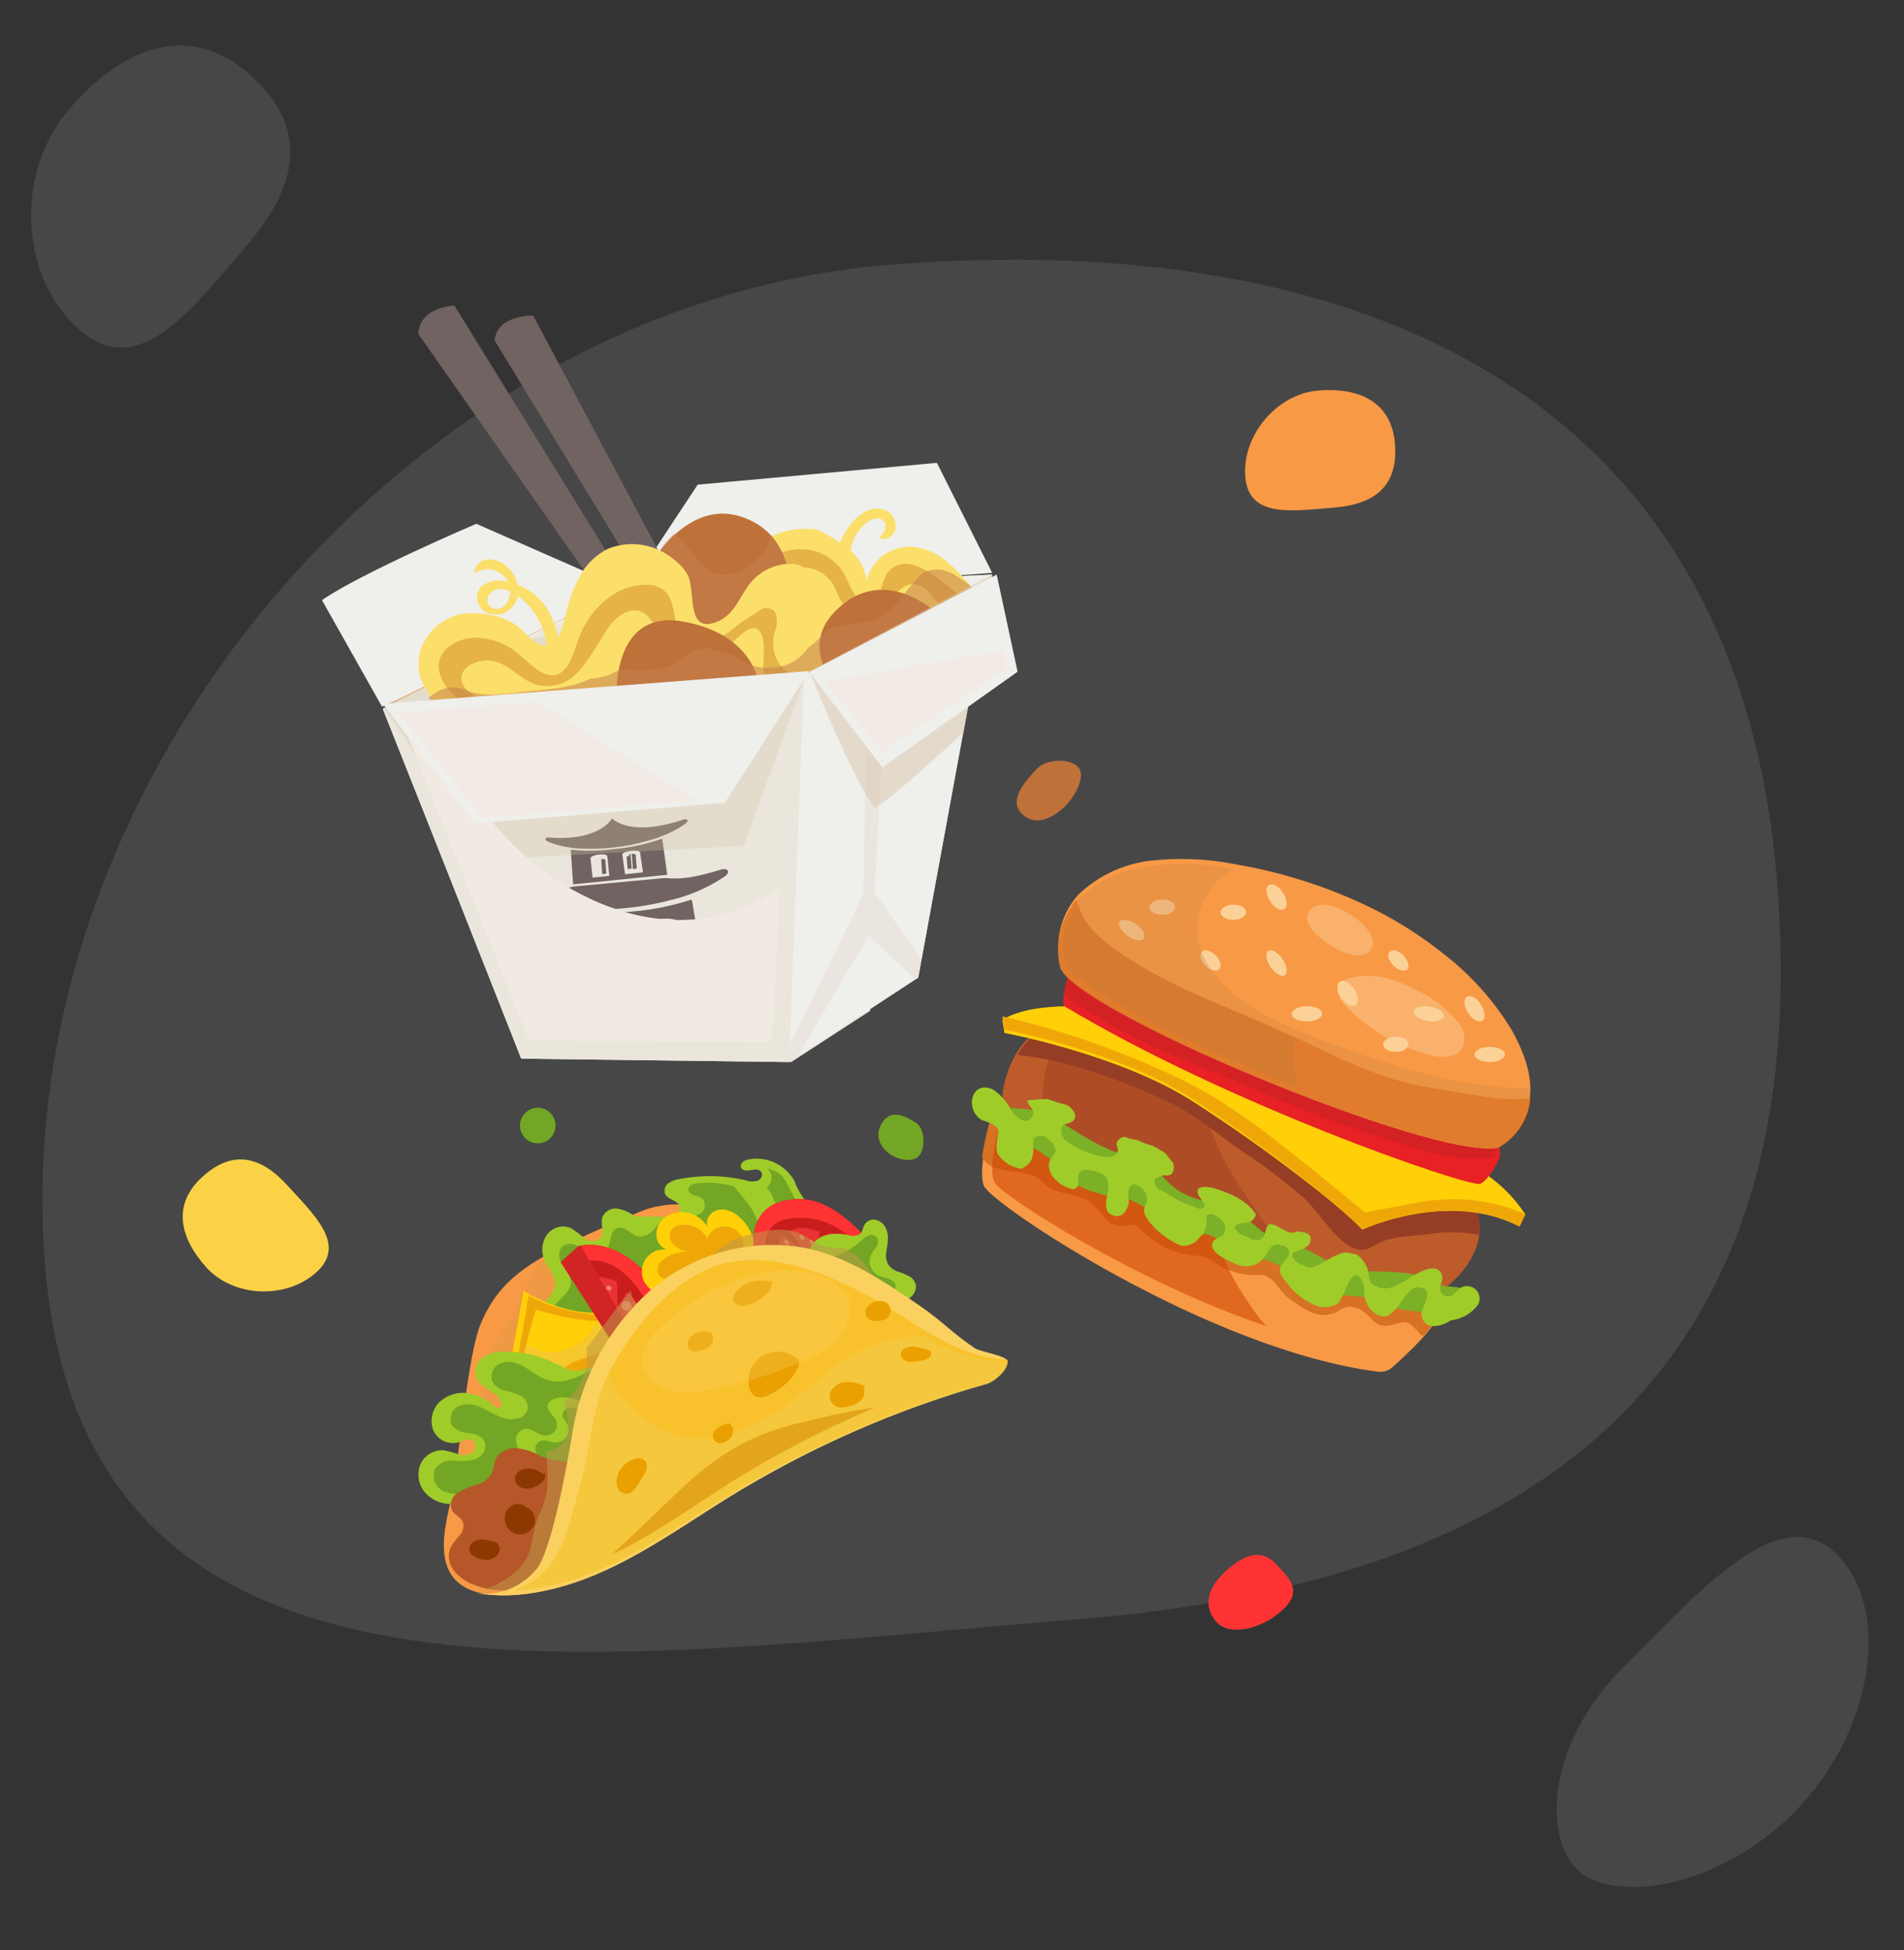 <svg width="375" height="384" viewBox="0 0 375 384" fill="none" xmlns="http://www.w3.org/2000/svg">
<rect x="0" y="0" width="375" height="384" fill="#333333" stroke="none"/>
<path opacity="0.1" d="M8.849 248.797C1.305 153.497 81.407 59.564 175.328 52.13C269.248 44.696 342.467 78.465 350.011 173.766C357.554 269.066 304.935 311.564 211.015 318.998C117.095 326.432 16.392 344.098 8.849 248.797Z" fill="white"/>
<path d="M245.264 93.894C244.612 85.66 251.533 77.544 259.648 76.901C267.763 76.259 274.089 79.177 274.741 87.411C275.393 95.645 270.846 99.317 262.731 99.96C254.616 100.602 245.915 102.128 245.264 93.894Z" fill="#F89945"/>
<path opacity="0.1" d="M15.652 64.941C3.813 54.707 2.889 33.921 13.565 21.57C24.241 9.219 37.094 4.222 48.933 14.455C60.771 24.689 59.179 36.095 48.503 48.446C37.827 60.797 27.49 75.174 15.652 64.941Z" fill="white"/>
<path opacity="0.1" d="M361.79 306.124C372.855 317.189 368.689 341.569 353.279 356.978C337.87 372.388 317.415 374.646 310.737 368.26C304.059 361.874 304.377 343.644 319.787 328.235C335.196 312.825 350.725 295.059 361.79 306.124Z" fill="white"/>
<path d="M62.323 250.524C56.351 255.94 45.983 255.469 40.679 249.62C35.374 243.77 33.879 237.17 39.851 231.754C45.823 226.338 51.352 227.638 56.657 233.487C61.961 239.337 68.296 245.108 62.323 250.524Z" fill="#FBD246"/>
<path d="M195.95 218.146C195.95 218.146 192.216 229.956 193.812 233.581C195.408 237.206 238.177 265.917 271.45 270.122C271.942 270.18 272.439 270.134 272.912 269.987C273.385 269.84 273.822 269.595 274.195 269.268C276.94 266.868 283.467 260.842 284.377 256.959C285.542 252.029 260.12 258.039 195.95 218.146Z" fill="#F89945"/>
<path d="M205.147 232.596C208.349 236.105 212.926 234.359 215.711 237.643C218.496 240.927 219.025 241.872 222.834 241.183C223.538 241.055 224.162 241.76 224.611 242.144C228.18 245.124 230.165 246.79 235.703 247.303C236.866 247.287 237.998 247.678 238.904 248.408C241.682 250.418 245.093 251.357 248.507 251.051C248.749 251.04 248.99 251.084 249.212 251.18C251.597 252.317 251.821 254.191 254.014 255.793C257.391 258.212 260.512 260.423 264.401 257.684C265.03 257.351 265.755 257.249 266.45 257.395C270.484 258.1 269.923 262.554 275.189 260.599C277.91 259.622 278.743 262.025 280.183 263.146C282.037 261.347 283.469 259.158 284.377 256.739C285.545 251.836 260.048 257.812 195.688 218.146C194.712 221.295 193.952 224.506 193.415 227.758C195.4 231.956 202.394 229.617 205.147 232.596Z" fill="#D77124"/>
<path opacity="0.55" d="M247.192 258.418C244.043 253.99 239.937 247.603 239.58 241.858C224.984 235.612 210.851 228.357 197.287 220.146C197.287 220.146 194.317 229.775 195.859 232.84C197.092 235.279 223.448 252.401 249.415 261.146C248.587 260.264 247.873 259.365 247.192 258.418Z" fill="#CD4200"/>
<path d="M244.047 214.258C244.047 214.258 205.896 201.461 202.355 204.66C198.813 207.859 196.189 216.066 198.008 219.537C199.827 223.008 236.513 240.044 242.325 243.244C264.603 255.529 282.294 253.833 283.293 254.137C284.291 254.441 293.885 247.147 290.81 238.301C287.945 229.999 250.55 217.761 244.047 214.258Z" fill="#BE5B2A"/>
<path d="M245.736 235.942C242.591 231.647 240.096 226.916 238.33 221.9C237.457 218.508 236.85 215.053 236.514 211.568C228.481 209.057 215.918 205.298 208.351 204.146C204.512 211.712 204.19 219.213 208.866 226.538C220.561 233.127 237.944 241.652 242.169 242.948C244.049 243.523 248.354 244.691 253.415 246.146C250.615 242.931 248.049 239.521 245.736 235.942Z" fill="#AE4D25"/>
<path d="M228.873 216.384C234.85 218.975 239.385 223.07 244.689 226.748C249.121 229.622 253.326 232.83 257.267 236.345C260.36 239.304 265.535 248.517 270.086 245.574C273.499 243.335 277.617 243.527 281.463 242.999C284.734 242.493 288.068 242.558 291.317 243.191C291.544 241.527 291.374 239.834 290.821 238.248C287.969 229.995 250.761 217.759 244.272 214.257C244.272 214.257 206.296 201.461 202.771 204.66C201.835 205.554 201.041 206.584 200.415 207.715C210.446 208.866 219.515 212.257 228.873 216.384Z" fill="#953E25"/>
<path d="M196.433 218.152C199.279 218.108 202.122 218.336 204.924 218.832C207.892 219.56 214.404 225.605 222.479 227.789C230.555 229.973 227.986 234.309 237.45 236.572C246.914 238.835 247.744 243.25 250.967 243.63C254.191 244.009 262.043 248.456 263.607 249.738C265.171 251.02 277.476 249.5 280.541 251.811C283.605 254.121 288.281 252.697 288.393 254.438C288.504 256.178 288.393 260.103 283.222 258.932C278.051 257.761 275.019 258.441 273.359 256.542C271.699 254.643 257.271 255.704 256.681 253.156C256.09 250.608 251.079 248.567 246.531 247.19C241.982 245.813 240.993 243.677 235.359 242.443C229.725 241.208 223.453 235.701 220.708 235.78C217.963 235.86 210.494 233.533 209.44 231.176C208.387 228.818 202.849 225.083 200.902 225.21C198.955 225.336 196.162 219.339 196.433 218.152Z" fill="#7BB027"/>
<path d="M202.284 216.812C202.284 216.684 202.284 216.54 202.46 216.716C202.983 216.593 203.521 216.55 204.057 216.588V216.443C204.711 216.556 205.446 216.443 206.069 216.443C206.062 216.406 206.062 216.368 206.069 216.331C207.396 216.834 208.75 217.262 210.125 217.615C211.354 218.272 212.616 220.053 210.987 220.984C210.236 221.401 209.39 221.112 209.071 222.139C209.003 222.534 209.021 222.939 209.122 223.327C209.224 223.714 209.408 224.075 209.661 224.385C211.191 225.595 212.929 226.514 214.787 227.096C216.209 227.594 219.115 228.701 220.057 226.888C220.44 226.423 219.77 225.701 219.929 225.091C220.051 224.755 220.266 224.462 220.549 224.245C220.832 224.029 221.172 223.899 221.526 223.872C222.314 224.187 223.142 224.393 223.985 224.481C224.965 224.976 225.992 225.369 227.051 225.652C227.922 226.092 228.764 226.585 229.574 227.128C229.989 227.658 230.389 228.316 230.836 228.733C231.283 229.15 231.411 230.61 230.644 231.252C230.181 231.637 229.494 231.38 229.047 231.476C228.493 231.643 227.957 231.869 227.45 232.15C227.383 232.423 227.374 232.707 227.423 232.983C227.473 233.26 227.58 233.523 227.738 233.755C227.882 233.899 227.977 233.915 228.089 234.188C230.181 234.91 231.874 236.658 234.029 237.156C234.147 237.279 234.293 237.371 234.455 237.424C234.616 237.477 234.788 237.49 234.956 237.461C235.419 237.754 235.925 237.97 236.457 238.102V237.942C236.507 238.017 236.58 238.073 236.664 238.102C236.68 238.076 236.688 238.045 236.688 238.014C236.688 237.983 236.68 237.953 236.664 237.926C238.261 237.926 236.169 235.776 235.978 235.247C235.291 233.418 237.574 233.642 238.74 233.899C241.678 234.685 245.718 236.354 247.363 239.177C247.227 239.718 246.889 240.186 246.42 240.484C245.95 240.783 245.385 240.889 244.84 240.782C244.505 240.942 243.802 241.071 243.371 241.295C243.371 241.295 243.211 241.648 243.148 241.744C243.294 241.99 243.471 242.217 243.674 242.418C244.042 243.108 245.271 243.397 245.766 243.638C245.859 243.703 245.961 243.751 246.07 243.782C246.332 243.966 246.617 244.117 246.916 244.231V244.071C247.331 244.279 248.194 244.392 248.513 243.782C249.79 243.076 248.736 240.3 251.116 241.279C252.473 241.825 253.974 243.349 255.427 242.482C256.481 242.643 257.28 242.595 258.046 243.365C258.525 245.707 256.577 245.803 254.852 246.574L254.677 246.67C254.677 246.862 254.533 247.055 254.469 247.247C254.405 247.44 254.549 247.456 254.565 247.568C254.581 247.527 254.581 247.481 254.565 247.44C254.741 248.114 256.162 249.205 256.705 249.044C257.966 250.504 260.473 248.579 261.783 247.905C262.644 247.385 263.567 246.975 264.529 246.686C265.599 246.445 266.222 247.023 267.116 246.975C268.196 247.737 269.003 248.828 269.416 250.087C269.719 251.13 269.416 252.815 270.789 253.103C274.286 255.574 278.486 249.895 282.079 249.782C282.314 249.756 282.552 249.776 282.779 249.842C283.006 249.909 283.218 250.02 283.402 250.169C283.586 250.318 283.739 250.503 283.852 250.712C283.965 250.921 284.035 251.15 284.059 251.387C284.187 252.301 283.516 253.087 283.628 253.97C283.664 254.186 283.743 254.392 283.861 254.576C283.979 254.759 284.134 254.917 284.315 255.039C284.495 255.16 284.699 255.244 284.913 255.283C285.128 255.323 285.348 255.318 285.56 255.269C286.566 255.061 286.885 254.018 287.7 253.585C288.164 253.315 288.703 253.203 289.235 253.268C289.768 253.332 290.265 253.568 290.652 253.941C291.04 254.314 291.296 254.803 291.382 255.335C291.469 255.867 291.382 256.412 291.133 256.89C290.501 257.76 289.694 258.487 288.764 259.024C287.834 259.56 286.802 259.893 285.736 260.002C284.624 260.797 283.282 261.197 281.919 261.141C281.562 261.08 281.223 260.936 280.931 260.721C280.638 260.507 280.398 260.227 280.231 259.903C280.064 259.58 279.974 259.222 279.968 258.858C279.961 258.494 280.039 258.133 280.195 257.804C280.61 256.601 281.712 254.964 280.706 253.922C280.454 253.742 280.17 253.615 279.869 253.546C279.568 253.477 279.257 253.469 278.953 253.521C278.649 253.573 278.358 253.685 278.097 253.85C277.836 254.015 277.61 254.23 277.432 254.483C276.667 255.266 276.007 256.145 275.468 257.098C274.866 257.902 274.131 258.597 273.296 259.152C273.057 259.152 273.041 259.152 272.945 259.264C270.118 259.264 268.362 256.424 268.713 253.52C268.266 252.349 267.691 249.814 266.014 251.916C265.529 252.658 265.158 253.47 264.913 254.323C264.457 255.031 264.051 255.771 263.699 256.537C262.965 257.051 262.105 257.352 261.213 257.409C260.32 257.465 259.429 257.275 258.637 256.858C256.609 255.94 254.849 254.515 253.527 252.718C252.409 251.355 251.435 250.312 252.681 248.691C253.032 248.21 253.958 247.408 253.942 246.702C253.91 246.299 253.728 245.923 253.432 245.65C253.136 245.376 252.748 245.225 252.345 245.226C250.413 244.279 249.711 246.83 248.705 248.001C248.021 248.693 247.137 249.151 246.18 249.309C245.222 249.468 244.24 249.319 243.371 248.884C242.014 248.386 237.878 246.525 238.852 244.616C239.267 243.766 240.561 243.718 241.072 243.012C241.302 242.549 241.374 242.023 241.276 241.515C241.178 241.007 240.915 240.546 240.529 240.204C240.018 239.611 237.702 238.215 237.702 239.771C237.495 240.172 237.702 240.862 237.59 241.375C237.393 241.899 237.227 242.435 237.095 242.98C236.409 243.269 236.01 244.103 235.499 244.488C234.855 244.981 234.085 245.281 233.279 245.354C233.099 245.332 232.916 245.332 232.736 245.354C230.41 244.389 228.339 242.895 226.684 240.99C226.098 240.344 225.638 239.593 225.327 238.776C225.119 237.733 225.981 236.995 225.949 235.969C225.949 234.22 222.899 231.845 222.277 234.364C221.973 235.648 222.66 236.546 222.021 237.846C221.606 238.664 221.127 239.45 220.105 239.45V239.546C215.187 238.856 220.217 233.402 217.374 231.38C216.464 230.738 214.069 229.968 213.031 230.578C211.434 231.508 213.398 233.434 211.434 234.236L211.051 234.108C208.959 233.674 206.26 231.541 206.611 229.054C206.755 228.091 207.857 227.449 207.873 226.535C207.69 225.658 207.175 224.887 206.436 224.385C206.214 224.104 205.919 223.89 205.584 223.768C205.248 223.646 204.885 223.621 204.536 223.695C203.466 223.872 203.45 224.481 203.498 225.46C203.625 227.786 203.37 228.974 201.214 230.161C200.301 230.044 199.421 229.742 198.628 229.274C197.834 228.805 197.144 228.179 196.599 227.433C195.865 226.15 196.599 223.968 196.599 222.62C196.424 221.593 194.252 220.791 193.406 220.599C189.845 218.465 191.346 212.464 195.657 214.598C197.153 215.634 198.366 217.029 199.186 218.657C199.985 219.78 201.981 221.866 203.242 219.973C204.248 218.497 202.252 217.871 202.348 216.524C202.444 216.54 202.06 216.844 202.284 216.812Z" fill="#9FCC29"/>
<path d="M217.823 198.524C217.823 198.524 203.813 196.767 197.415 200.834L197.831 203.413C197.831 203.413 220.35 207.59 234.825 216.83C249.299 226.071 264.285 237.748 268.3 242.146C268.3 242.146 285.189 234.235 299.279 241.529L300.415 239.14C297.93 235.35 294.57 232.199 290.611 229.947C284.485 226.656 239.863 213.429 217.823 198.524Z" fill="#FFCF08"/>
<path d="M274.697 237.675C271.498 238.205 268.875 238.785 268.875 238.785C254.481 227.01 243.829 217.873 232.234 212.372C221.106 207.031 209.43 202.931 197.415 200.146L197.831 202.768C197.831 202.768 220.35 207.015 234.825 216.409C249.299 225.803 264.285 237.675 268.3 242.146C268.3 242.146 285.189 234.104 299.279 241.519L300.415 239.09C288.532 233.975 278.903 236.951 274.697 237.675Z" fill="#EFA708"/>
<path d="M294.292 224.124C294.732 224.635 295.055 225.234 295.239 225.88C295.423 226.525 295.463 227.203 295.358 227.865C294.776 229.68 292.612 232.896 291.417 233.135C288.832 233.629 242.379 217.787 209.558 198.107C209.558 198.107 208.702 197.009 211.174 190.146C211.174 190.146 219.508 198.521 256.302 214.029C285.489 226.241 294.292 224.124 294.292 224.124Z" fill="#E72124"/>
<g style="mix-blend-mode:multiply" opacity="0.55">
<path d="M251.77 216.543C259.271 219.685 266.929 222.437 274.716 224.791C281.58 227.099 287.517 228.898 294.381 227.831C294.458 227.188 294.403 226.536 294.219 225.915C294.034 225.293 293.725 224.716 293.309 224.217C293.309 224.217 284.589 226.271 255.723 214.028C219.272 198.585 211.015 190.146 211.015 190.146C210.325 191.95 209.79 193.809 209.415 195.703C221.912 205.303 237.625 210.095 251.77 216.543Z" fill="#C42124"/>
</g>
<path d="M267.723 177.674C259.947 174.144 251.747 171.631 243.327 170.198C237.67 169.071 231.871 168.848 226.144 169.538C220.963 170.255 216.14 172.584 212.36 176.195C210.736 178.019 209.563 180.199 208.937 182.559C208.31 184.919 208.247 187.392 208.753 189.781C210.363 198.158 281.717 228.465 294.922 226.005C294.922 226.005 300.51 223.465 301.363 215.522C301.766 211.358 299.753 206.357 297.724 202.82C294.36 197.284 290.042 192.385 284.97 188.35C279.709 184.06 273.911 180.471 267.723 177.674Z" fill="#F89945"/>
<path d="M282.4 214.288C271.004 212.7 261.642 207.126 251.296 202.553C240.659 197.789 229.295 193.883 219.788 187.087C215.575 184.054 212.718 181.085 212.072 177.146C210.55 178.939 209.461 181.048 208.885 183.314C208.309 185.58 208.262 187.944 208.747 190.231C210.361 198.504 281.884 228.436 295.12 226.007C296.891 225.01 298.39 223.605 299.486 221.912C300.583 220.219 301.245 218.289 301.415 216.289C295.152 216.971 289.18 215.288 282.4 214.288Z" fill="#E8761F"/>
<g style="mix-blend-mode:screen" opacity="0.32">
<path d="M268.21 181.835C266.229 179.931 260.12 176.141 257.839 179.46C255.875 182.324 261.268 185.747 263.099 186.76C265.18 187.931 268.759 189.101 270.058 186.935C271.04 185.276 269.858 183.39 268.21 181.835Z" fill="#FDE5C1"/>
</g>
<g style="mix-blend-mode:screen" opacity="0.32">
<path d="M281.586 196.385C276.756 193.487 270.982 191.147 265.852 192.58C261.636 193.726 263.697 196.974 266.01 199.107C269.61 202.496 273.848 205.117 278.471 206.812C281.523 207.847 287.046 209.742 288.32 205.539C288.447 204.897 288.447 204.236 288.32 203.593C288.193 202.951 287.942 202.341 287.581 201.798C285.921 199.643 283.89 197.809 281.586 196.385Z" fill="#FDE5C1"/>
</g>
<path d="M245.415 179.584C245.415 180.428 244.347 181.146 242.967 181.146C241.588 181.146 240.445 180.553 240.416 179.709C240.386 178.865 241.499 178.146 242.878 178.146C244.258 178.146 245.4 178.756 245.415 179.584Z" fill="#FBD198"/>
<path d="M260.415 199.592C260.415 200.431 259.115 201.146 257.46 201.146C255.804 201.146 254.433 200.54 254.415 199.701C254.397 198.862 255.715 198.146 257.371 198.146C259.026 198.146 260.379 198.722 260.415 199.592Z" fill="#FBD198"/>
<path d="M277.415 205.584C277.415 206.428 276.347 207.146 274.952 207.146C273.558 207.146 272.445 206.537 272.416 205.709C272.386 204.881 273.499 204.146 274.878 204.146C276.258 204.146 277.4 204.756 277.415 205.584Z" fill="#FBD198"/>
<path d="M231.415 178.584C231.415 179.428 230.347 180.146 228.967 180.146C227.588 180.146 226.445 179.537 226.416 178.709C226.386 177.881 227.499 177.146 228.878 177.146C230.258 177.146 231.4 177.693 231.415 178.584Z" fill="#FBD198"/>
<path d="M296.415 207.584C296.415 208.428 295.133 209.146 293.46 209.146C291.787 209.146 290.451 208.537 290.416 207.709C290.38 206.881 291.715 206.146 293.371 206.146C295.026 206.146 296.326 206.771 296.415 207.584Z" fill="#FBD198"/>
<path d="M267.038 197.915C266.408 198.506 265.149 197.915 264.259 196.716C263.368 195.516 263.138 193.969 263.783 193.378C264.428 192.787 265.671 193.378 266.577 194.577C267.483 195.777 267.682 197.341 267.038 197.915Z" fill="#FBD198"/>
<path d="M284.389 200.224C284.154 200.998 282.577 201.349 281 201.028C279.423 200.706 278.209 199.844 278.444 199.069C278.68 198.295 280.257 197.944 281.834 198.265C283.411 198.587 284.607 199.464 284.389 200.224Z" fill="#FBD198"/>
<path d="M240.072 190.962C239.422 191.433 238.171 190.962 237.259 190.006C236.347 189.049 236.146 187.802 236.795 187.331C237.444 186.86 238.696 187.331 239.592 188.301C240.489 189.271 240.659 190.491 240.072 190.962Z" fill="#FBD198"/>
<path d="M253.082 191.987C252.474 192.471 251.226 191.815 250.306 190.519C249.387 189.223 249.14 187.789 249.748 187.306C250.356 186.822 251.604 187.478 252.524 188.774C253.443 190.07 253.69 191.504 253.082 191.987Z" fill="#FBD198"/>
<path d="M225.233 184.85C224.704 185.426 223.259 185.138 221.972 184.194C220.685 183.25 220.086 182.019 220.597 181.443C221.108 180.867 222.571 181.155 223.858 182.099C225.145 183.042 225.744 184.274 225.233 184.85Z" fill="#FBD198"/>
<path d="M277.02 190.984C276.361 191.408 275.111 190.984 274.222 189.91C273.333 188.835 273.152 187.733 273.811 187.309C274.469 186.885 275.719 187.309 276.608 188.383C277.497 189.457 277.678 190.56 277.02 190.984Z" fill="#FBD198"/>
<path d="M292.03 200.944C291.372 201.474 290.121 200.944 289.233 199.601C288.344 198.258 288.146 196.879 288.805 196.349C289.463 195.819 290.73 196.349 291.602 197.692C292.474 199.035 292.688 200.414 292.03 200.944Z" fill="#FBD198"/>
<path d="M253.02 178.944C252.361 179.473 251.111 178.944 250.222 177.606C249.333 176.268 249.152 174.877 249.811 174.349C250.469 173.82 251.719 174.349 252.608 175.687C253.497 177.025 253.678 178.416 253.02 178.944Z" fill="#FBD198"/>
<g style="mix-blend-mode:multiply" opacity="0.35">
<path d="M301.334 214.24C289.201 214.524 275.554 210.338 264.904 206.5C257.202 203.736 248.792 200.735 242.54 195.333C236.289 189.93 233.469 182.854 238.077 175.525C239.28 173.673 240.943 172.151 242.911 171.102C237.389 170.061 231.736 169.869 226.154 170.534C220.97 171.238 216.144 173.526 212.362 177.073C210.737 178.866 209.564 181.007 208.937 183.325C208.31 185.644 208.247 188.074 208.753 190.42C210.364 198.65 281.757 228.424 294.969 226.007C294.969 226.007 300.56 223.512 301.414 215.709C301.42 215.218 301.393 214.727 301.334 214.24Z" fill="#D48745"/>
</g>
<g style="mix-blend-mode:multiply" opacity="0.32">
<path d="M254.863 204.442L251.028 202.668C240.678 197.978 229.662 193.908 220.303 187.395C216.127 184.497 213.283 181.696 212.487 178.146C211.112 179.698 210.154 181.575 209.705 183.601C209.256 185.627 209.33 187.734 209.92 189.723C211.041 193.94 233.642 205.338 255.415 214.146C254.79 210.952 254.604 207.687 254.863 204.442Z" fill="#BA773D"/>
</g>
<path d="M182.415 260.8C182.415 260.8 145.577 230.266 126.063 238.607C106.549 246.947 99.078 250.322 94.715 260.591C92.042 266.858 90.367 287.911 88.951 294.741C87.534 301.571 82.51 316.516 103.86 313.848C125.209 311.181 161.13 261.041 182.415 260.8Z" fill="#F89945"/>
<g style="mix-blend-mode:multiply" opacity="0.35">
<path d="M143.799 238.164H142.834H142.705C142.576 238.51 142.334 238.801 142.018 238.99C141.702 239.178 141.331 239.252 140.967 239.199C134.805 238.568 130.67 239.992 124.765 242.079C121.901 243.083 117.186 245.834 114.033 245.073C113.912 245.024 113.798 244.959 113.695 244.879C112.987 245.073 112.279 245.251 111.603 245.494C106.374 247.258 105.167 249.798 102.818 254.669C101.209 258.034 97.798 265.996 93.759 268.196C93.999 270.51 94.353 272.811 94.821 275.09C95.394 277.911 95.503 280.809 95.143 283.666C94.628 286.756 93.26 289.782 89.817 289.669C89.672 290.672 89.544 291.578 89.415 292.404C90.743 294.743 91.581 297.331 91.877 300.009C92.005 302.905 91.105 305.786 91.394 308.407C93.357 309.621 93.856 311.433 94.355 313.601C97.5 314.265 100.739 314.342 103.912 313.828C125.215 311.126 161.144 260.656 182.415 260.429C182.415 260.381 162.206 243.487 143.799 238.164Z" fill="#E09945"/>
</g>
<path d="M107.04 257.021C106.685 257.714 106.476 258.474 106.426 259.254C106.377 260.033 106.489 260.815 106.754 261.548C107.019 262.281 107.432 262.949 107.966 263.509C108.5 264.07 109.143 264.51 109.854 264.801C111.201 265.206 112.625 265.273 114.003 264.996C120.49 264.072 126.292 260.603 132.111 257.556C137.93 254.509 144.273 251.754 150.775 252.402C152.556 252.58 154.305 253.018 156.101 253.05C157.9 253.199 159.683 252.616 161.061 251.43C162.402 249.769 163.158 247.697 163.208 245.546C163.51 243.293 163.7 240.684 162.158 239.063C161.204 238.074 159.79 237.669 158.804 236.713C157.807 235.44 157.008 234.019 156.435 232.499C155.533 230.926 154.172 229.679 152.542 228.932C150.912 228.186 149.094 227.976 147.341 228.333C146.61 228.495 145.752 229.03 145.911 229.776C146.069 230.521 147.071 230.586 147.802 230.44C148.534 230.294 149.392 230.116 149.885 230.732C150.378 231.348 149.885 232.353 149.106 232.547C148.369 232.729 147.596 232.689 146.88 232.434C142.552 231.411 138.06 231.334 133.701 232.207C132.954 232.306 132.24 232.583 131.618 233.017C131.314 233.246 131.088 233.566 130.971 233.932C130.854 234.298 130.853 234.692 130.966 235.06C131.507 236.34 133.701 236.372 133.907 237.75C133.931 238.094 133.847 238.436 133.667 238.727C133.487 239.019 133.22 239.244 132.906 239.371C132.275 239.604 131.602 239.693 130.935 239.63L125.02 239.517C124.035 238.761 122.893 238.245 121.682 238.009C121.074 237.908 120.45 238.011 119.905 238.303C119.36 238.596 118.923 239.062 118.661 239.63C118.2 240.992 119.122 242.742 118.2 243.828C117.767 244.194 117.221 244.395 116.658 244.395C116.095 244.395 115.55 244.194 115.116 243.828C114.253 243.087 113.34 242.41 112.382 241.802C111.538 241.47 110.609 241.437 109.744 241.707C108.879 241.977 108.128 242.536 107.612 243.293C107.126 244.059 106.847 244.942 106.805 245.854C106.764 246.765 106.96 247.671 107.374 248.48C108.089 249.971 109.456 251.284 109.377 252.937C109.297 254.59 107.866 255.595 107.04 257.021Z" fill="#9FCC29"/>
<path d="M156.928 236.523C156.023 235.299 155.499 233.834 154.689 232.546C154.328 231.872 153.806 231.3 153.171 230.884C152.535 230.467 151.806 230.22 151.051 230.164C151.3 230.338 151.51 230.563 151.667 230.825C151.824 231.087 151.924 231.379 151.962 231.683C151.999 231.987 151.973 232.296 151.885 232.589C151.796 232.882 151.647 233.153 151.448 233.383C151.316 233.534 151.166 233.669 151.004 233.786C151.396 234.289 151.741 234.828 152.036 235.396C152.672 236.748 153.227 238.133 153.752 239.517C154.53 241.578 155.642 243.929 154.721 246.102C153.799 248.275 150.94 247.486 150.988 245.732C150.931 245.64 150.883 245.543 150.845 245.442C150.263 242.799 149.283 240.263 147.938 237.923C146.953 236.314 145.651 235.074 144.586 233.609C142.178 232.939 139.665 232.748 137.184 233.045C136.565 233.045 135.802 233.351 135.596 233.979C135.389 234.607 136.057 235.154 136.66 235.38C137.293 235.498 137.894 235.751 138.423 236.12C138.593 236.344 138.713 236.602 138.777 236.876C138.841 237.15 138.847 237.435 138.794 237.712C138.742 237.989 138.632 238.251 138.472 238.482C138.313 238.712 138.106 238.906 137.867 239.05C136.867 239.596 135.716 239.789 134.595 239.598C133.903 239.541 133.207 239.541 132.514 239.598C132.295 239.651 132.072 239.689 131.847 239.71C131.64 239.753 131.437 239.818 131.244 239.904C130.297 240.467 129.466 241.211 128.798 242.093C128.457 242.533 128.023 242.888 127.528 243.134C127.033 243.379 126.489 243.508 125.938 243.51C124.35 243.301 122.984 241.208 121.443 241.9C119.902 242.592 120.49 245.458 119.108 246.73C118.677 247.025 118.172 247.19 117.653 247.207C117.133 247.224 116.619 247.092 116.17 246.826C115.232 246.392 114.422 245.683 113.453 245.216C112.988 244.977 112.462 244.887 111.946 244.959C111.429 245.031 110.946 245.261 110.562 245.619C110.247 246.154 110.105 246.775 110.156 247.396C110.207 248.017 110.449 248.606 110.848 249.08C111.674 250.025 112.225 251.185 112.437 252.429C112.437 254.86 109.26 256.067 108.529 258.386C108.32 259.351 108.399 260.358 108.756 261.278C109.112 262.198 109.73 262.99 110.531 263.554C111.405 264.249 112.387 264.793 113.437 265.164L114.057 265.083C120.538 264.165 126.335 260.72 132.149 257.693C137.963 254.667 144.301 251.93 150.797 252.574C152.576 252.751 154.323 253.186 156.118 253.218C157.915 253.365 159.697 252.786 161.074 251.608C162.414 249.958 163.169 247.9 163.219 245.764C163.407 244.615 163.46 243.448 163.377 242.286C161.583 240.049 158.644 238.809 156.928 236.523Z" fill="#73A624"/>
<path d="M100.415 269.09C100.415 269.09 102.814 256.141 103.102 254.164C103.102 254.164 111.244 259.541 119.337 258.32L127.415 267.189C127.415 267.189 110.396 274.683 100.415 269.09Z" fill="#FFCF08"/>
<g style="mix-blend-mode:multiply" opacity="0.35">
<path d="M118.923 259.164L118.109 259.258C117.428 260.995 116.312 262.54 114.863 263.757C113.413 264.973 111.675 265.823 109.803 266.229C108.435 266.433 107.036 266.282 105.749 265.792C104.461 265.301 103.331 264.489 102.474 263.437C101.92 266.497 101.415 269.241 101.415 269.241C110.65 274.429 126.415 267.474 126.415 267.474L118.923 259.164Z" fill="#E6B970"/>
</g>
<path d="M104.079 255.164C103.792 257.327 101.415 270.728 101.415 270.728C102.133 271.147 102.069 270.873 102.851 271.164C102.596 267.014 105.531 257.924 105.531 257.924C115.406 260.637 120.639 260.718 119.171 258.958C113.923 258.858 108.764 257.561 104.079 255.164Z" fill="#EFA708"/>
<path d="M110.433 270.835C110.449 270.944 110.449 271.054 110.433 271.164C116.29 270.81 122.039 269.431 127.415 267.09L123.921 265.164C120.065 266.135 109.93 267.968 110.433 270.835Z" fill="#EFA708"/>
<path d="M119.397 280.193C119.474 277.954 119.304 275.713 118.889 273.512C118.746 272.526 118.587 271.524 118.445 270.521C118.302 269.519 117.571 269.138 116.746 269.201C115.929 269.371 115.124 269.588 114.333 269.853C112.555 270.235 110.824 269.201 109.189 268.406C106.22 266.959 102.965 266.198 99.664 266.179C98.162 266.086 96.664 266.422 95.346 267.149C94.695 267.533 94.184 268.115 93.887 268.81C93.59 269.506 93.523 270.278 93.695 271.015C94.425 273.337 97.854 273.846 98.712 276.137C98.854 276.518 98.87 277.043 98.505 277.25C98.14 277.457 97.68 277.139 97.346 276.852C95.889 275.511 94.064 274.635 92.107 274.339C91.12 274.204 90.114 274.288 89.162 274.585C88.211 274.882 87.335 275.384 86.599 276.057C85.875 276.751 85.367 277.64 85.136 278.616C84.905 279.593 84.961 280.615 85.297 281.561C85.677 282.485 86.373 283.243 87.26 283.701C88.147 284.158 89.167 284.285 90.139 284.058C91.155 283.772 92.298 283.056 93.155 283.677C93.315 283.844 93.437 284.044 93.512 284.263C93.587 284.482 93.613 284.714 93.589 284.945C93.564 285.175 93.49 285.397 93.372 285.596C93.253 285.794 93.092 285.964 92.901 286.094C92.491 286.338 92.031 286.487 91.555 286.528C91.08 286.569 90.601 286.503 90.155 286.333C89.241 286.009 88.301 285.764 87.345 285.601C86.384 285.541 85.428 285.781 84.609 286.288C83.79 286.795 83.149 287.545 82.773 288.433C82.431 289.332 82.332 290.305 82.485 291.254C82.638 292.204 83.039 293.096 83.646 293.841C84.274 294.57 85.051 295.155 85.925 295.556C86.799 295.957 87.749 296.164 88.71 296.164C90.578 295.999 92.421 295.62 94.203 295.034C99.124 293.905 104.427 294.827 109.237 293.237C111.999 292.265 114.425 290.52 116.226 288.208C118.027 285.895 119.128 283.114 119.397 280.193Z" fill="#9FCC29"/>
<path d="M95.531 284.141C95.973 285.506 94.774 286.937 93.449 287.43C92.082 287.697 90.684 287.758 89.3 287.611C88.612 287.542 87.917 287.657 87.283 287.945C86.648 288.232 86.094 288.683 85.673 289.255C85.347 290.054 85.329 290.952 85.623 291.764C85.917 292.576 86.5 293.238 87.25 293.613C88.801 294.285 90.534 294.344 92.124 293.778C95.073 292.939 97.787 291.245 100.799 290.653C102.818 290.242 104.9 290.357 106.951 290.094C109.029 289.982 110.987 289.047 112.424 287.479C113.351 286.166 113.972 284.646 114.238 283.039C115.23 278.706 115.957 274.312 116.415 269.883C113.781 271.232 110.831 272.63 107.992 271.824C106.865 271.449 105.801 270.894 104.837 270.179C103.862 269.46 102.801 268.874 101.683 268.436C101.118 268.225 100.518 268.135 99.919 268.172C99.32 268.208 98.734 268.371 98.197 268.65C97.668 268.952 97.251 269.431 97.014 270.01C96.776 270.588 96.732 271.232 96.888 271.84C97.122 272.341 97.463 272.781 97.883 273.125C98.304 273.47 98.794 273.711 99.317 273.83C100.361 274.042 101.385 274.35 102.377 274.751C102.859 274.974 103.268 275.341 103.549 275.807C103.83 276.273 103.971 276.816 103.954 277.366C103.857 277.803 103.652 278.207 103.358 278.536C103.065 278.865 102.694 279.108 102.282 279.24C100.906 279.652 99.431 279.511 98.149 278.846C96.84 278.287 95.626 277.481 94.301 276.971C93.649 276.674 92.945 276.521 92.234 276.521C91.523 276.521 90.82 276.674 90.168 276.971C89.552 277.315 89.087 277.893 88.869 278.585C88.652 279.277 88.699 280.031 89.001 280.688C89.435 281.18 89.965 281.571 90.555 281.835C91.145 282.098 91.782 282.229 92.424 282.217C93.733 282.414 95.137 282.858 95.531 284.141Z" fill="#73A624"/>
<path d="M101.415 292.41C101.412 292.834 101.529 293.25 101.753 293.616C101.977 293.982 102.3 294.284 102.688 294.49C103.464 294.91 104.341 295.133 105.233 295.136C107.743 295.288 110.251 294.81 112.506 293.749C115.292 292.465 117.486 290.25 118.672 287.526C119.249 286.169 119.495 284.706 119.392 283.245C119.289 281.785 118.839 280.366 118.076 279.096C117.283 277.841 116.148 276.814 114.792 276.123C113.436 275.432 111.91 275.104 110.374 275.172C109.25 275.267 107.944 275.818 107.861 276.89C107.779 277.961 109.018 278.686 109.514 279.679C109.674 280.033 109.732 280.42 109.682 280.802C109.633 281.184 109.478 281.547 109.233 281.853C108.979 282.153 108.647 282.386 108.271 282.526C107.894 282.667 107.485 282.712 107.085 282.657C105.729 282.468 104.605 281.081 103.266 281.381C102.75 281.522 102.303 281.831 102.001 282.254C101.699 282.677 101.562 283.187 101.613 283.697C101.758 284.691 102.076 285.655 102.556 286.549C103.039 287.447 103.173 288.48 102.936 289.464C102.655 290.519 101.564 291.307 101.415 292.41Z" fill="#9FCC29"/>
<path d="M117.085 279.011C116.254 278.837 115.47 278.488 114.786 277.988C114.101 277.483 113.278 277.195 112.424 277.164C112.004 277.163 111.6 277.32 111.293 277.604C110.986 277.887 110.8 278.276 110.773 278.69C110.773 279.316 111.375 279.789 111.684 280.339C111.896 280.717 112.007 281.143 112.007 281.576C112.007 282.008 111.896 282.434 111.684 282.812C111.457 283.182 111.141 283.491 110.764 283.71C110.387 283.928 109.96 284.05 109.523 284.064C108.897 284.006 108.277 283.893 107.671 283.728C107.331 283.607 106.962 283.596 106.616 283.698C106.27 283.8 105.967 284.01 105.751 284.295C105.534 284.581 105.417 284.928 105.415 285.285C105.413 285.642 105.528 285.99 105.741 286.278C106.36 287.633 107.458 288.719 108.828 289.331C110.188 289.971 111.694 290.25 113.196 290.14C115.026 290.114 116.8 289.509 118.258 288.415C118.981 287.826 119.551 287.076 119.924 286.227C120.297 285.378 120.462 284.454 120.404 283.53C120.322 282.61 119.955 281.738 119.353 281.033C118.751 280.327 117.942 279.824 117.039 279.591L117.085 279.011Z" fill="#73A624"/>
<path d="M148.553 246.225L150.996 251.164L172.415 250.126L171.952 246.077C171.952 246.077 165.355 236.676 158.184 236.199C151.012 235.721 147.674 240.166 148.553 246.225Z" fill="#D12424"/>
<path d="M148.555 246.164H172.415C172.415 246.164 165.689 236.682 158.376 236.2C151.064 235.719 147.66 240.053 148.555 246.164Z" fill="#EA3333"/>
<path d="M154.213 243.459C154.963 243.771 157.475 245.737 157.769 245.787C157.107 244.646 156.372 243.551 155.567 242.509C155.567 242.509 157.084 240.87 161.52 242.656C161.52 242.656 160.704 244.41 161.977 245.36C163.249 246.311 163.216 243.312 163.135 242.886C163.053 242.46 166.152 243.607 167.783 246.032H172.415C172.415 246.032 165.679 236.674 158.356 236.199C151.033 235.723 147.624 240.132 148.57 246.164H153.267C153.365 245.033 153.691 243.23 154.213 243.459Z" fill="#C91D1D"/>
<path d="M156.888 239.854C159.32 239.688 161.753 240.173 163.939 241.258C166.124 242.344 167.985 243.991 169.332 246.032H172.415C172.415 246.032 165.679 236.674 158.356 236.199C151.033 235.723 147.624 240.132 148.57 246.164H150.804C150.543 240.984 153.61 240.001 156.888 239.854Z" fill="#FF3333"/>
<path d="M155.415 244.862C155.415 245.117 155.274 245.237 155.009 245.117C154.864 245.058 154.735 244.968 154.632 244.854C154.529 244.739 154.455 244.604 154.415 244.458C154.415 244.204 154.571 244.099 154.837 244.204C154.98 244.264 155.106 244.354 155.206 244.469C155.306 244.583 155.378 244.718 155.415 244.862Z" fill="#FF7E70"/>
<path d="M158.415 243.844C158.415 244.102 158.281 244.231 158.012 244.128C157.86 244.069 157.727 243.98 157.623 243.868C157.519 243.756 157.448 243.624 157.415 243.483C157.415 243.225 157.549 243.096 157.818 243.199C157.968 243.26 158.1 243.349 158.204 243.461C158.308 243.573 158.38 243.704 158.415 243.844Z" fill="#FF7E70"/>
<path d="M160.415 244.833C160.415 245.088 160.288 245.228 160.007 245.135C159.857 245.068 159.727 244.975 159.625 244.863C159.523 244.75 159.451 244.621 159.415 244.484C159.415 244.229 159.542 244.101 159.823 244.194C159.973 244.258 160.103 244.349 160.205 244.459C160.307 244.57 160.379 244.697 160.415 244.833Z" fill="#FF7E70"/>
<path d="M165.415 244.854C165.415 245.097 165.279 245.233 165.008 245.127C164.862 245.063 164.734 244.972 164.631 244.86C164.529 244.747 164.455 244.616 164.415 244.475C164.415 244.217 164.551 244.096 164.839 244.202C164.984 244.264 165.112 244.355 165.212 244.468C165.312 244.581 165.381 244.713 165.415 244.854Z" fill="#FF7E70"/>
<path d="M114.779 246.351L111.415 249.541L128.474 277.164L132.312 276.542C133.695 273.786 134.415 270.74 134.415 267.65C134.415 264.561 133.695 261.515 132.312 258.759C127.511 249.461 120.371 245.187 114.779 246.351Z" fill="#D12424"/>
<path d="M114.415 246.349L132.273 276.164C133.681 273.439 134.415 270.428 134.415 267.374C134.415 264.32 133.681 261.308 132.273 258.584C127.382 249.423 120.11 245.198 114.415 246.349Z" fill="#EA3333"/>
<path d="M121.484 253.444C121.709 254.39 121.484 257.591 121.645 257.874C121.806 258.158 123.432 255.131 123.432 255.131C123.432 255.131 126.362 257.023 127.699 262.557C127.699 262.557 125.251 261.548 125.187 263.14C125.123 264.733 128.278 264.717 128.665 264.575C129.051 264.433 130.162 268.359 128.794 270.393L132.272 276.164C133.681 273.439 134.415 270.428 134.415 267.374C134.415 264.32 133.681 261.308 132.272 258.584C127.441 249.423 120.115 245.198 114.415 246.349L117.925 252.167C119.165 252.388 121.323 252.782 121.484 253.444Z" fill="#C91D1D"/>
<path d="M127.184 256.708C130.178 261.438 132.69 267.129 129.969 272.332L132.272 276.164C133.681 273.439 134.415 270.428 134.415 267.374C134.415 264.32 133.681 261.308 132.272 258.584C127.441 249.423 120.115 245.198 114.415 246.349L116.025 249.124C121.258 248.793 124.591 252.608 127.184 256.708Z" fill="#FF3333"/>
<path d="M121.062 255.164C120.807 255.164 120.536 254.874 120.456 254.32C120.401 254.105 120.401 253.867 120.458 253.652C120.514 253.438 120.621 253.263 120.759 253.164C121.014 253.164 121.285 253.453 121.38 254.007C121.431 254.225 121.426 254.464 121.367 254.677C121.308 254.891 121.2 255.064 121.062 255.164Z" fill="#FF7E70"/>
<path d="M124.052 258.162C123.907 258.172 123.763 258.135 123.65 258.058C123.537 257.982 123.464 257.873 123.447 257.753C123.398 257.64 123.406 257.516 123.467 257.407C123.529 257.299 123.641 257.215 123.777 257.174C124.039 257.117 124.3 257.299 124.383 257.571C124.432 257.686 124.425 257.812 124.363 257.922C124.301 258.033 124.19 258.119 124.052 258.162Z" fill="#FF7E70"/>
<path d="M125.06 261.156C124.922 261.187 124.782 261.122 124.67 260.976C124.559 260.83 124.485 260.615 124.464 260.375C124.432 260.262 124.415 260.137 124.415 260.011C124.415 259.884 124.431 259.759 124.462 259.645C124.493 259.531 124.539 259.431 124.596 259.351C124.653 259.272 124.719 259.215 124.79 259.186C124.861 259.157 124.935 259.156 125.006 259.183C125.077 259.21 125.144 259.264 125.201 259.342C125.259 259.42 125.306 259.519 125.338 259.632C125.37 259.745 125.388 259.869 125.389 259.996C125.432 260.225 125.422 260.475 125.36 260.691C125.299 260.908 125.191 261.075 125.06 261.156Z" fill="#FF7E70"/>
<path d="M128.062 267.164C127.805 267.164 127.532 267.034 127.452 266.761C127.399 266.647 127.403 266.521 127.463 266.41C127.523 266.298 127.634 266.21 127.773 266.164C127.92 266.16 128.064 266.2 128.177 266.277C128.29 266.353 128.363 266.461 128.383 266.579C128.431 266.691 128.425 266.814 128.365 266.923C128.306 267.031 128.197 267.117 128.062 267.164Z" fill="#FF7E70"/>
<path d="M113.925 245.365L110.415 248.553L128.213 276.164L132.217 275.542C133.662 272.785 134.415 269.738 134.415 266.647C134.415 263.556 133.662 260.508 132.217 257.751C127.208 248.426 119.775 244.153 113.925 245.365Z" fill="#D12424"/>
<path d="M114.415 245.369L132.27 276.164C133.68 273.349 134.415 270.237 134.415 267.081C134.415 263.926 133.68 260.814 132.27 257.999C127.38 248.494 120.125 244.132 114.415 245.369Z" fill="#EA3333"/>
<path d="M121.493 252.683C121.718 253.66 121.493 256.965 121.67 257.258C121.846 257.551 123.439 254.425 123.439 254.425C123.439 254.425 126.383 256.379 127.702 262.095C127.702 262.095 125.257 261.052 125.192 262.697C125.128 264.342 128.281 264.325 128.667 264.195C129.053 264.065 130.163 268.087 128.811 270.187L132.27 276.164C133.68 273.347 134.415 270.235 134.415 267.077C134.415 263.92 133.68 260.807 132.27 257.991C127.444 248.53 120.125 244.166 114.415 245.355L117.938 251.412C119.192 251.592 121.348 251.999 121.493 252.683Z" fill="#C91D1D"/>
<path d="M127.187 256.053C130.195 260.938 132.688 266.833 129.97 272.19L132.27 276.164C133.68 273.347 134.415 270.235 134.415 267.077C134.415 263.92 133.68 260.807 132.27 257.991C127.444 248.53 120.125 244.166 114.415 245.355L116.024 248.237C121.267 247.879 124.597 251.917 127.187 256.053Z" fill="#FF3333"/>
<path d="M120.077 254.164C119.817 254.164 119.526 254.018 119.444 253.751C119.363 253.484 119.444 253.205 119.752 253.168C120.061 253.132 120.287 253.302 120.385 253.581C120.482 253.86 120.336 254.115 120.077 254.164Z" fill="#FF7E70"/>
<path d="M123.711 258.16C123.42 258.18 123.131 258.108 122.902 257.959C122.673 257.81 122.523 257.594 122.481 257.357C122.381 257.126 122.395 256.871 122.521 256.648C122.646 256.425 122.873 256.251 123.152 256.164C123.439 256.168 123.716 256.251 123.939 256.399C124.162 256.548 124.318 256.753 124.382 256.983C124.447 257.212 124.416 257.453 124.294 257.666C124.172 257.88 123.967 258.054 123.711 258.16Z" fill="#FF7E70"/>
<path d="M124.058 260.159C123.99 260.168 123.92 260.164 123.852 260.15C123.785 260.135 123.722 260.108 123.667 260.072C123.611 260.036 123.565 259.99 123.53 259.938C123.495 259.886 123.472 259.828 123.464 259.769C123.432 259.712 123.415 259.65 123.415 259.587C123.415 259.523 123.431 259.461 123.462 259.404C123.493 259.347 123.539 259.297 123.595 259.257C123.652 259.218 123.718 259.189 123.789 259.175C123.859 259.16 123.933 259.16 124.004 259.173C124.075 259.187 124.141 259.214 124.199 259.253C124.256 259.291 124.303 259.341 124.335 259.397C124.367 259.454 124.385 259.516 124.386 259.579C124.409 259.636 124.418 259.696 124.414 259.756C124.41 259.816 124.392 259.874 124.362 259.928C124.331 259.982 124.289 260.03 124.237 260.07C124.184 260.109 124.124 260.14 124.058 260.159Z" fill="#FF7E70"/>
<path d="M128.06 266.164C127.802 266.164 127.528 266.032 127.447 265.756C127.399 265.642 127.405 265.518 127.465 265.408C127.525 265.298 127.634 265.21 127.77 265.164C128.028 265.164 128.302 265.295 128.383 265.571C128.431 265.685 128.425 265.81 128.365 265.92C128.305 266.03 128.196 266.117 128.06 266.164Z" fill="#FF7E70"/>
<path d="M146.581 247.353C147.238 246.997 147.791 246.472 148.189 245.832C148.372 245.341 148.445 244.814 148.404 244.291C148.362 243.767 148.206 243.259 147.947 242.805C147.417 241.631 146.65 240.583 145.697 239.729C144.968 239.021 144.071 238.519 143.093 238.273C142.606 238.147 142.098 238.13 141.604 238.223C141.11 238.316 140.642 238.517 140.232 238.813C139.83 239.12 139.53 239.544 139.369 240.029C139.208 240.513 139.195 241.036 139.332 241.529C138.735 240.61 137.916 239.864 136.953 239.362C135.99 238.861 134.916 238.621 133.835 238.665C132.509 238.734 131.259 239.32 130.347 240.301C129.897 240.781 129.572 241.368 129.401 242.008C129.23 242.648 129.218 243.321 129.366 243.967C129.549 244.6 129.915 245.162 130.417 245.58C130.919 245.997 131.533 246.25 132.179 246.306C131.377 246.008 130.505 245.96 129.676 246.169C128.846 246.378 128.097 246.834 127.524 247.479C126.951 248.124 126.58 248.928 126.459 249.789C126.337 250.65 126.471 251.528 126.843 252.311C127.226 253.034 127.768 253.658 128.425 254.135C129.083 254.611 129.839 254.928 130.636 255.06C132.272 255.319 133.946 255.091 135.458 254.405C136.914 253.724 138.303 252.902 139.605 251.951L146.581 247.353Z" fill="#FFCF08"/>
<path d="M145.757 247.297C146.055 246.866 146.258 246.377 146.353 245.861C146.448 245.345 146.433 244.815 146.309 244.305C146.185 243.795 145.955 243.318 145.633 242.906C145.312 242.493 144.907 242.154 144.445 241.911C143.984 241.668 143.476 241.527 142.956 241.497C142.436 241.468 141.916 241.55 141.43 241.739C140.944 241.927 140.503 242.218 140.138 242.592C139.772 242.965 139.489 243.413 139.309 243.905C138.821 242.987 138.07 242.238 137.154 241.755C136.238 241.272 135.199 241.078 134.172 241.198C133.73 241.225 133.302 241.363 132.927 241.6C132.552 241.836 132.241 242.163 132.023 242.552C131.865 243.022 131.854 243.53 131.989 244.008C132.125 244.486 132.401 244.911 132.781 245.227C133.557 245.844 134.45 246.294 135.405 246.548C133.636 246.439 131.891 247.007 130.521 248.14C130.183 248.376 129.906 248.689 129.713 249.055C129.521 249.421 129.418 249.828 129.415 250.242C129.475 250.577 129.618 250.891 129.831 251.156C130.044 251.42 130.319 251.626 130.632 251.755C131.26 252.008 131.931 252.138 132.608 252.137C135.114 252.248 137.624 252.012 140.068 251.436C141.443 251.145 142.755 250.606 143.94 249.844C145.125 249.071 145.96 247.858 146.263 246.469L145.757 247.297Z" fill="#EFA708"/>
<path d="M174.975 249.046C175.457 249.704 176.128 250.189 176.894 250.432C177.656 250.662 178.395 250.967 179.099 251.346C179.452 251.53 179.757 251.8 179.986 252.133C180.215 252.465 180.363 252.85 180.415 253.254C180.411 253.642 180.328 254.025 180.173 254.379C180.017 254.733 179.792 255.049 179.511 255.309C178.583 256.24 177.4 256.856 176.121 257.075C174.842 257.294 173.529 257.104 172.358 256.532C171.516 256.042 170.733 255.451 170.026 254.771L167.98 252.879L165.648 250.53C164.04 248.45 161.872 246.901 159.415 246.077C159.704 245.372 160.151 244.746 160.718 244.25C161.286 243.755 161.959 243.403 162.682 243.223C164.132 242.872 165.642 242.872 167.092 243.223C167.47 243.364 167.874 243.417 168.275 243.377C168.675 243.338 169.062 243.207 169.407 242.995C169.899 242.522 169.931 241.723 170.296 241.135C170.527 240.776 170.857 240.496 171.244 240.33C171.631 240.164 172.058 240.121 172.469 240.206C172.878 240.302 173.262 240.487 173.596 240.748C173.93 241.01 174.205 241.342 174.404 241.723C174.784 242.493 174.944 243.358 174.864 244.218C174.864 245.05 174.61 245.849 174.531 246.697C174.412 247.509 174.569 248.339 174.975 249.046Z" fill="#9FCC29"/>
<path d="M160.415 248.395C163.816 248.022 167.025 246.608 169.612 244.342C170.032 243.898 170.53 243.537 171.081 243.279C171.351 243.165 171.649 243.134 171.937 243.192C172.225 243.251 172.488 243.395 172.694 243.606C172.861 243.87 172.95 244.176 172.95 244.489C172.95 244.802 172.861 245.108 172.694 245.371C172.388 245.911 171.936 246.368 171.646 246.924C171.45 247.294 171.332 247.701 171.296 248.119C171.26 248.537 171.309 248.958 171.439 249.357C171.568 249.756 171.777 250.124 172.051 250.438C172.325 250.753 172.659 251.009 173.033 251.189C173.523 251.396 174.031 251.555 174.55 251.663C175.068 251.777 175.55 252.018 175.954 252.366C176.149 252.541 176.291 252.77 176.363 253.025C176.434 253.28 176.432 253.55 176.357 253.804C176.214 254.128 175.978 254.401 175.68 254.588C174.121 255.771 172.181 256.319 170.243 256.125C168.305 255.932 166.508 255.01 165.207 253.542C164.417 252.643 163.836 251.581 163.126 250.617C162.481 249.601 161.53 248.822 160.415 248.395Z" fill="#73A624"/>
<path d="M93.475 312.113C96.92 313.451 100.76 313.513 104.25 312.287C105.979 311.669 107.557 310.716 108.886 309.488C110.214 308.26 111.265 306.783 111.973 305.148C112.774 302.977 113.246 300.706 113.375 298.405L114.415 287.594C111.774 288.046 109.054 287.76 106.577 286.771C105.133 285.94 103.527 285.401 101.858 285.188C101.026 285.1 100.185 285.248 99.44 285.614C98.695 285.98 98.078 286.547 97.666 287.246C97.237 288.148 97.303 289.225 96.858 290.111C96.171 291.241 95.052 292.07 93.739 292.422C92.438 292.761 91.202 293.295 90.076 294.005C89.52 294.375 89.113 294.915 88.921 295.536C88.729 296.158 88.764 296.824 89.02 297.424C89.548 298.358 90.802 298.785 91.214 299.767C91.344 300.212 91.355 300.68 91.249 301.131C91.142 301.581 90.921 301.999 90.604 302.347C89.959 303.038 89.374 303.78 88.855 304.563C88.488 305.328 88.347 306.175 88.446 307.012C88.545 307.849 88.88 308.644 89.416 309.311C90.463 310.597 91.871 311.569 93.475 312.113Z" fill="#B55728"/>
<g style="mix-blend-mode:multiply" opacity="0.32">
<path d="M108.751 291.118C105.727 293.28 105.409 295.731 104.295 298.902C103.854 299.867 103.169 300.699 102.309 301.315C101.449 301.93 100.443 302.308 99.392 302.41C98.29 302.584 97.162 302.459 96.124 302.048C95.086 301.637 94.175 300.954 93.487 300.071C91.625 297.621 91.29 294.754 88.871 295.41C88.768 295.699 88.727 296.007 88.749 296.313C88.77 296.619 88.856 296.917 88.998 297.188C89.508 298.133 90.717 298.566 91.115 299.559C91.24 300.009 91.251 300.483 91.148 300.939C91.046 301.395 90.832 301.818 90.526 302.17C89.904 302.87 89.34 303.62 88.839 304.412C88.486 305.187 88.349 306.044 88.445 306.891C88.54 307.737 88.864 308.542 89.38 309.217C90.401 310.546 91.784 311.548 93.359 312.1C96.683 313.454 100.387 313.517 103.753 312.277C105.421 311.651 106.943 310.687 108.225 309.444C109.506 308.202 110.52 306.707 111.203 305.053C111.994 302.831 112.46 300.506 112.587 298.149C112.858 295.154 113.144 292.159 113.415 289.164C111.76 289.539 110.182 290.2 108.751 291.118Z" fill="#B55728"/>
</g>
<path d="M106.904 290.259C106.35 289.81 105.688 289.475 104.966 289.278C104.24 289.087 103.459 289.136 102.773 289.416C102.424 289.559 102.121 289.773 101.888 290.04C101.656 290.307 101.501 290.619 101.438 290.949C101.382 291.283 101.429 291.624 101.574 291.937C101.719 292.25 101.957 292.524 102.264 292.731C102.576 292.928 102.935 293.062 103.314 293.124C103.693 293.187 104.084 293.175 104.457 293.09C105.203 292.902 105.888 292.566 106.459 292.109C107.031 291.681 107.587 291.046 107.365 290.424C107.142 289.803 107.444 290.134 106.904 290.259Z" fill="#8D3800"/>
<path d="M103.609 296.814C103.205 296.444 102.704 296.22 102.177 296.173C101.65 296.126 101.123 296.259 100.668 296.552C100.224 296.864 99.872 297.308 99.655 297.833C99.439 298.357 99.366 298.938 99.447 299.506C99.544 300.087 99.786 300.629 100.147 301.071C100.508 301.513 100.974 301.838 101.494 302.011C101.997 302.179 102.53 302.209 103.047 302.098C103.563 301.987 104.046 301.739 104.452 301.375C104.731 301.132 104.961 300.829 105.127 300.485C105.293 300.141 105.391 299.763 105.415 299.375C105.4 298.971 105.308 298.575 105.145 298.211C104.982 297.848 104.752 297.525 104.469 297.263C103.919 296.646 104.228 297.356 103.609 296.814Z" fill="#8D3800"/>
<path d="M97.352 303.631C96.661 303.399 95.943 303.247 95.213 303.178C94.476 303.109 93.736 303.294 93.134 303.699C92.84 303.908 92.621 304.196 92.506 304.524C92.391 304.853 92.385 305.206 92.49 305.538C92.737 306.071 93.201 306.491 93.778 306.704C94.566 307.103 95.472 307.248 96.356 307.116C96.794 307.045 97.205 306.868 97.549 306.603C97.893 306.339 98.158 305.995 98.318 305.607C98.46 305.211 98.446 304.781 98.279 304.393C98.113 304.006 97.805 303.687 97.41 303.493C97.059 303.37 97.703 303.631 97.352 303.631Z" fill="#8D3800"/>
<g style="mix-blend-mode:multiply" opacity="0.55">
<path d="M182.253 260.478H182.172L182.011 260.335L181.833 260.208C181.786 260.157 181.732 260.114 181.671 260.081L181.041 259.573L180.895 259.461L180.394 259.08L180.248 258.969C179.423 258.334 178.34 257.524 177.014 256.602C177.395 256.465 177.763 256.295 178.114 256.094C177.074 255.909 176.084 255.514 175.208 254.935C174.331 254.355 173.586 253.603 173.02 252.727C170.885 249.963 168.928 245.754 164.724 245.722C162.892 245.775 161.096 245.215 159.63 244.134C155.975 241.18 151.221 242.069 146.418 243.435C143.674 244.221 141.285 245.902 139.643 248.2C138.559 249.788 137.152 251.123 136.166 252.377C134.42 254.601 132.285 257.428 129.164 257.667C126.997 257.841 124.507 256.936 124.313 254.49C124.296 254.342 124.296 254.193 124.313 254.045C121.078 257.825 118.232 262.082 115.936 264.91C115.804 265.07 115.664 265.224 115.516 265.37C115.516 265.561 115.516 265.767 115.516 265.974C115.731 267.879 115.437 269.807 114.663 271.568C113.889 273.328 112.661 274.86 111.101 276.012C112.071 279.411 112.637 283.334 109.807 285.05C109.13 285.451 108.385 285.731 107.608 285.876C107.689 290.291 108.611 292.928 106.395 297.804C103.808 303.427 105.926 306.222 100.59 310.289C99.009 311.438 97.266 312.353 95.415 313.005H95.771H96.029C96.676 313.084 97.339 313.132 98.067 313.164C98.795 313.164 99.555 313.164 100.363 313.164H100.913C101.738 313.164 102.53 313.037 103.517 312.925C124.927 310.273 161.037 260.732 182.415 260.51L182.253 260.478Z" fill="#BD9749"/>
</g>
<path d="M112.638 282.776C114.247 271.744 119.683 261.629 127.993 254.204C132.166 250.563 137.108 247.915 142.449 246.457C147.79 245 153.391 244.77 158.833 245.787C167.019 247.544 174.157 252.349 181.069 257.074C185.903 260.428 187.144 262.185 192.058 265.539C192.912 266.12 198.31 267.006 198.407 268.022C198.584 269.635 195.893 272.021 194.282 272.489C176.362 277.614 159.23 285.177 143.365 294.966C135.615 299.803 128.171 305.06 119.921 308.946C111.671 312.832 102.39 315.218 93.415 313.703C95.691 314.059 98.021 313.81 100.17 312.981C102.319 312.152 104.213 310.771 105.661 308.978C108.658 305.511 111.913 287.307 112.638 282.776Z" fill="#FAD15F"/>
<path d="M169.178 254.224C159.873 249.468 147.537 245.219 137.526 250.847C130.002 255.08 125.158 261.357 120.858 268.634C116.559 275.91 116.479 285.009 114.121 293.142C112.677 298.135 111.233 305.602 107.27 309.454C105.617 311.099 103.618 312.365 101.415 313.164C107.952 312.693 114.336 310.981 120.217 308.122C128.43 304.302 135.842 299.071 143.558 294.378C159.368 284.751 176.442 277.315 194.3 272.28C195.904 271.82 198.583 269.521 198.407 267.889C198.414 267.857 198.414 267.825 198.407 267.793C187.707 267.492 178.498 258.995 169.178 254.224Z" fill="#F9C22D"/>
<path d="M169.178 254.224C159.873 249.468 147.537 245.219 137.526 250.847C130.002 255.08 125.158 261.357 120.858 268.634C116.559 275.91 116.479 285.009 114.121 293.142C112.677 298.135 111.233 305.602 107.27 309.454C105.617 311.099 103.618 312.365 101.415 313.164C107.952 312.693 114.336 310.981 120.217 308.122C128.43 304.302 135.842 299.071 143.558 294.378C159.368 284.751 176.442 277.315 194.3 272.28C195.904 271.82 198.583 269.521 198.407 267.889C198.414 267.857 198.414 267.825 198.407 267.793C187.707 267.492 178.498 258.995 169.178 254.224Z" fill="#F9C22D"/>
<g style="mix-blend-mode:multiply" opacity="0.55">
<path d="M182.108 263.167C174.993 263.051 168.104 265.613 162.857 270.325C156.44 275.596 150.376 281.055 142.002 282.911C131.719 285.176 124.356 278.931 119.8 271.033C116.495 277.955 116.254 285.963 114.121 293.294C112.677 298.25 111.233 305.659 107.27 309.482C105.617 311.115 103.618 312.371 101.415 313.164C107.952 312.697 114.336 310.998 120.217 308.161C128.43 304.369 135.842 299.178 143.558 294.521C159.368 284.967 176.442 277.588 194.3 272.591C195.904 272.135 198.583 269.853 198.407 268.233C198.414 268.202 198.414 268.17 198.407 268.139C192.597 268.067 186.934 266.34 182.108 263.167Z" fill="#F2CC49"/>
</g>
<g style="mix-blend-mode:multiply" opacity="0.55">
<path d="M157.576 280.164C146.94 282.678 140.413 287.106 132.611 294.648C128.726 298.362 124.65 302.352 120.415 306.164L121.052 305.888C129.108 301.979 136.48 296.627 144.138 291.761C153.17 286.14 162.625 281.259 172.415 277.164C167.193 277.812 161.986 279.11 157.576 280.164Z" fill="#D68902"/>
</g>
<path d="M152.145 252.558C150.937 252.125 149.601 252.046 148.337 252.334C147.074 252.622 145.953 253.262 145.142 254.156C144.791 254.516 144.554 254.951 144.454 255.416C144.396 255.646 144.403 255.884 144.473 256.111C144.543 256.338 144.675 256.547 144.857 256.72C145.235 256.971 145.687 257.123 146.16 257.156C146.633 257.19 147.108 257.105 147.527 256.911C148.885 256.46 150.096 255.725 151.054 254.771C151.571 254.327 151.882 253.732 151.927 253.1C151.91 252.47 152.867 252.441 152.145 252.558Z" fill="#E9A000"/>
<path d="M140.062 262.578C139.373 262.191 138.579 262.07 137.815 262.236C137.051 262.402 136.366 262.845 135.875 263.488C135.619 263.776 135.46 264.146 135.423 264.54C135.387 264.935 135.475 265.331 135.673 265.666C135.939 265.898 136.255 266.056 136.593 266.125C136.931 266.193 137.28 266.171 137.607 266.059C138.345 265.961 139.05 265.673 139.659 265.22C139.961 264.984 140.189 264.657 140.313 264.281C140.436 263.904 140.448 263.497 140.348 263.113C140.096 262.382 140.601 262.024 140.062 262.578Z" fill="#E9A000"/>
<path d="M157.259 267.85C156.369 266.962 155.211 266.388 153.961 266.217C152.712 266.046 151.44 266.288 150.342 266.904C149.244 267.521 148.38 268.478 147.882 269.63C147.385 270.782 147.281 272.065 147.588 273.28C147.657 273.643 147.806 273.986 148.023 274.286C148.24 274.586 148.521 274.835 148.845 275.015C149.216 275.137 149.607 275.185 149.997 275.155C150.386 275.125 150.766 275.019 151.114 274.842C153.035 274.055 154.719 272.788 156.002 271.164C156.526 270.557 157.87 268.44 157.259 267.85Z" fill="#E9A000"/>
<path d="M171.902 256.494C171.029 256.937 170.155 257.919 170.487 258.92C170.819 259.921 171.92 260.229 172.863 260.152C173.424 260.139 173.974 259.98 174.47 259.69C174.721 259.551 174.938 259.347 175.102 259.096C175.266 258.844 175.373 258.553 175.413 258.246C175.43 257.819 175.317 257.398 175.093 257.049C174.868 256.701 174.544 256.445 174.173 256.321C173.423 256.062 172.612 256.124 171.902 256.494Z" fill="#E9A000"/>
<path d="M182.666 265.871C181.97 265.584 181.234 265.366 180.474 265.221C179.703 265.083 178.896 265.197 178.228 265.539C177.901 265.71 177.652 265.964 177.52 266.262C177.388 266.559 177.38 266.884 177.498 267.185C177.642 267.451 177.872 267.682 178.164 267.852C178.455 268.022 178.797 268.126 179.155 268.153C179.87 268.191 180.588 268.128 181.276 267.965C181.785 267.9 182.275 267.758 182.72 267.546C182.938 267.434 183.117 267.278 183.238 267.093C183.36 266.908 183.421 266.701 183.415 266.492C183.365 266.299 183.256 266.119 183.097 265.97C182.938 265.821 182.734 265.707 182.506 265.64C182.06 265.481 183.094 266.044 182.666 265.871Z" fill="#E9A000"/>
<path d="M170.074 272.852C168.966 272.34 167.74 272.107 166.512 272.175C165.898 272.219 165.306 272.417 164.797 272.749C164.287 273.08 163.877 273.534 163.606 274.065C163.365 274.605 163.352 275.214 163.569 275.764C163.786 276.313 164.218 276.76 164.772 277.011C165.462 277.215 166.2 277.215 166.889 277.011C167.765 276.842 168.59 276.487 169.303 275.971C169.653 275.707 169.922 275.356 170.081 274.957C170.24 274.557 170.283 274.124 170.206 273.703C169.976 272.837 170.879 272.474 170.074 272.852Z" fill="#E9A000"/>
<path d="M143.365 280.311C142.414 280.516 141.546 280.97 140.865 281.618C140.705 281.785 140.583 281.98 140.507 282.191C140.431 282.403 140.401 282.626 140.421 282.849C140.44 283.071 140.508 283.287 140.62 283.484C140.732 283.682 140.887 283.856 141.073 283.996C141.396 284.135 141.753 284.189 142.106 284.152C142.46 284.116 142.795 283.99 143.076 283.788C143.684 283.457 144.135 282.927 144.342 282.302C144.438 281.986 144.439 281.652 144.346 281.335C144.253 281.018 144.069 280.731 143.814 280.504C143.285 280.073 144.022 280.103 143.365 280.311Z" fill="#E9A000"/>
<path d="M125.28 287.24C124.291 287.477 123.398 287.992 122.716 288.718C122.034 289.444 121.594 290.348 121.453 291.314C121.35 291.96 121.458 292.619 121.761 293.204C121.923 293.493 122.163 293.735 122.457 293.904C122.75 294.072 123.086 294.162 123.428 294.164C124.4 294.164 125.079 293.263 125.589 292.466C126.098 291.669 126.468 290.99 126.885 290.296C127.14 289.965 127.309 289.581 127.379 289.176C127.449 288.77 127.417 288.355 127.286 287.963C127.094 287.683 126.822 287.46 126.502 287.321C126.182 287.183 125.828 287.134 125.481 287.181C124.848 287.24 125.959 287.077 125.28 287.24Z" fill="#E9A000"/>
<g style="mix-blend-mode:screen" opacity="0.32">
<path d="M166.982 255.234C164.945 252.68 162.024 250.973 158.789 250.448C155.584 249.95 152.31 250.107 149.168 250.911C141.654 252.676 134.808 256.552 129.446 262.078C127.74 263.541 126.657 265.594 126.415 267.821C126.512 269.098 126.988 270.317 127.781 271.325C128.574 272.333 129.65 273.084 130.873 273.484C133.33 274.234 135.936 274.366 138.457 273.867C144.509 272.897 150.428 271.233 156.095 268.906C158.469 268.109 160.732 267.016 162.83 265.651C164.859 264.243 166.364 262.207 167.111 259.86C167.471 258.688 167.512 257.441 167.23 256.247C166.949 255.054 166.354 253.955 165.507 253.065L166.982 255.234Z" fill="#FAD15F"/>
</g>
<path d="M63.415 118.178L75.231 139.146L125.415 117.035L93.81 103.146C93.81 103.146 71.163 112.813 63.415 118.178Z" fill="#EFEFEC"/>
<path d="M137.414 95.439L122.415 118.146L195.415 112.817L184.529 91.147L137.414 95.439Z" fill="#EFEFEC"/>
<path d="M158.603 132.025L195.415 113.146L121.759 116.501L75.415 139.146L158.603 132.025Z" fill="#E2B58B"/>
<path d="M82.415 65.784L123.309 124.146L127.415 121.531L89.479 60.147C89.479 60.147 82.447 60.52 82.415 65.784Z" fill="#716361"/>
<path d="M97.415 67.042L134.056 127.146L138.415 124.899L105.019 62.147C105.019 62.147 97.874 61.956 97.415 67.042Z" fill="#716361"/>
<path d="M102.632 208.472L155.383 209.146L180.838 192.505L195.415 113.146L121.759 116.549L75.415 139.514L102.632 208.472Z" fill="#EFEFEC"/>
<g style="mix-blend-mode:multiply">
<path d="M158.883 115.146L122.014 116.826L75.415 139.722L102.781 208.474L155.823 209.146L171.415 199.034L158.883 115.146Z" fill="#EAE6DC"/>
</g>
<path d="M155.415 209.146L180.849 192.505L195.415 113.146L158.824 121.652L155.415 209.146Z" fill="#EFEFEC"/>
<path d="M136.201 177.146C131.76 178.594 127.134 179.432 122.455 179.637C118.11 180.113 113.715 179.962 109.415 179.19L110.12 191.146L138.415 189.917L136.332 177.562L136.201 177.146ZM118.043 188.513L112.728 188.768L112.302 182.893C112.302 181.84 117.403 181.489 117.502 182.558L118.043 188.513ZM126.047 188.145L120.47 188.401L119.798 182.414C119.683 181.329 125.112 180.962 125.244 182.063L126.047 188.145ZM134.462 187.762L128.59 188.034L127.786 181.936C127.638 180.834 133.314 180.451 133.494 181.568L134.462 187.762Z" fill="#716361"/>
<path d="M115.415 183.165L115.787 188.146L117.415 188.057L117.056 183.583C117.029 183.24 116.201 183.091 115.415 183.165Z" fill="#716361"/>
<path d="M114.633 183.176H114.291H113.998H113.77H113.689H113.526H113.428C113.411 183.224 113.411 183.275 113.428 183.323L113.444 188.146L115.415 188.058L115.073 183.146L114.633 183.176Z" fill="#716361"/>
<path d="M122.415 182.169L123.11 188.146L125.415 188.041L124.757 182.783C124.683 182.239 123.531 182.082 122.415 182.169Z" fill="#716361"/>
<path d="M122.526 182.182H122.216H121.948H121.737H121.596H121.511L121.426 182.27C121.411 182.327 121.411 182.388 121.426 182.446L121.849 187.724L123.415 188.146L122.907 182.146L122.526 182.182Z" fill="#716361"/>
<path d="M130.415 182.164L131.227 187.146L133.415 187.061L132.653 182.649C132.653 182.235 131.459 182.093 130.415 182.164Z" fill="#716361"/>
<path d="M130.023 182.175H129.584H129.217H128.943H128.851H128.649H128.54H128.43C128.41 182.222 128.41 182.272 128.43 182.319L129.162 186.629L131.415 187.146L130.518 182.146L130.023 182.175Z" fill="#716361"/>
<path d="M103.155 176.452C106.111 177.853 109.279 178.69 112.511 178.924H112.591C115.789 179.221 119.005 179.221 122.203 178.924C125.558 178.656 128.886 178.09 132.152 177.231C135.881 176.345 139.441 174.794 142.677 172.644C144.167 171.543 143.093 170.951 142.148 171.205C136.541 172.898 134.138 173.185 130.934 172.898L112.895 174.59C109.791 175.476 106.535 175.597 103.379 174.946C102.53 174.997 101.825 175.724 103.155 176.452Z" fill="#716361"/>
<path d="M112.415 167.344L112.878 174.146L131.415 172.263L130.422 165.146C127.457 166.195 124.385 166.874 121.27 167.17C118.333 167.569 115.364 167.627 112.415 167.344ZM122.577 168.269C122.577 167.571 125.986 167.152 126.069 167.867L126.632 171.792L123.09 172.158L122.577 168.269ZM116.304 169.001C116.304 168.303 119.615 167.902 119.615 168.617L120.012 172.472L116.702 172.821L116.304 169.001Z" fill="#716361"/>
<path d="M107.952 165.762C110.083 166.599 112.336 167.054 114.614 167.107C116.805 167.205 118.999 167.12 121.177 166.851C123.451 166.579 125.701 166.118 127.904 165.472C130.386 164.8 132.751 163.725 134.91 162.287C135.911 161.538 135.222 161.164 134.582 161.385C123.901 164.995 120.553 161.146 120.553 161.146C120.553 161.146 118.191 165.728 108.051 164.927C107.493 164.825 107.001 165.319 107.952 165.762Z" fill="#716361"/>
<path d="M118.415 169.17L118.601 172.146L119.415 172.035L119.229 169.408C119.229 169.17 118.81 169.106 118.415 169.17Z" fill="#716361"/>
<path d="M124.415 168.171L124.652 171.146L125.415 171.021L125.199 168.406C125.178 168.156 124.755 168.109 124.415 168.171Z" fill="#716361"/>
<path d="M123.83 168.619H123.692H123.575H123.479H123.415L123.617 171.146L124.415 171.04L124.17 168.146H124.021L123.83 168.619Z" fill="#716361"/>
<g style="mix-blend-mode:multiply" opacity="0.55">
<g style="mix-blend-mode:multiply" opacity="0.55">
<path d="M92.621 169.416L146.491 166.563C146.491 166.563 157.723 135.93 158.959 132.195C160.965 126.376 160.098 122.577 163.003 117.143L102.554 126.104L75.628 139.408L75.997 140.37C80.314 144.458 92.621 169.416 92.621 169.416Z" fill="#D6C2A6"/>
</g>
</g>
<path d="M170.221 121.146C170.928 117.442 167.945 114.058 167.53 110.289C167.383 108.81 167.633 107.317 168.252 105.977C168.871 104.637 169.834 103.504 171.035 102.703C171.541 102.34 172.13 102.124 172.741 102.077C173.046 102.06 173.349 102.129 173.619 102.276C173.889 102.422 174.117 102.642 174.279 102.911C174.817 103.938 173.941 105.141 173.141 105.958C173.46 106.082 173.801 106.135 174.141 106.114C174.48 106.092 174.812 105.997 175.115 105.834C175.417 105.671 175.684 105.443 175.897 105.167C176.11 104.89 176.266 104.57 176.354 104.226C176.489 103.518 176.4 102.784 176.1 102.133C175.801 101.483 175.307 100.951 174.694 100.618C174.072 100.308 173.392 100.146 172.703 100.146C172.014 100.146 171.334 100.308 170.712 100.618C169.454 101.227 168.361 102.153 167.53 103.312C166.421 104.648 165.578 106.201 165.05 107.881C164.522 109.561 164.32 111.333 164.456 113.095C164.629 114.856 165.257 116.534 166.272 117.952C167.287 119.37 168.652 120.474 170.221 121.146Z" fill="#FBDF6A"/>
<path d="M110.21 133.146C110.768 129.105 110.181 124.992 108.513 121.248C107.649 119.386 106.3 117.772 104.6 116.566C102.9 115.36 100.907 114.602 98.814 114.367C98.007 114.249 97.182 114.332 96.416 114.606C95.651 114.88 94.969 115.337 94.433 115.934C94.005 116.642 93.858 117.476 94.019 118.281C94.179 119.086 94.637 119.807 95.306 120.308C96.001 120.778 96.828 121.03 97.674 121.03C98.522 121.03 99.348 120.778 100.043 120.308C100.719 119.815 101.261 119.168 101.619 118.425C101.977 117.681 102.14 116.864 102.096 116.044C101.973 114.396 101.218 112.852 99.978 111.718C99.487 111.199 98.886 110.791 98.216 110.52C97.546 110.25 96.824 110.123 96.098 110.15C95.378 110.204 94.704 110.517 94.207 111.027C93.711 111.537 93.429 112.208 93.415 112.909C94.195 112.373 95.132 112.093 96.088 112.11C97.044 112.128 97.97 112.441 98.728 113.006C99.487 113.57 100.04 114.355 100.306 115.246C100.571 116.137 100.536 117.087 100.204 117.957C99.945 118.69 99.416 119.304 98.717 119.681C98.362 119.854 97.962 119.922 97.568 119.874C97.174 119.827 96.803 119.667 96.502 119.414C96.178 119.063 95.998 118.608 95.998 118.137C95.998 117.665 96.178 117.21 96.502 116.859C96.843 116.52 97.265 116.267 97.73 116.122C98.195 115.977 98.689 115.945 99.17 116.028C100.129 116.202 101.032 116.594 101.805 117.173C104.1 118.802 105.843 121.057 106.811 123.651C107.778 126.245 107.926 129.06 107.236 131.736L110.21 133.146Z" fill="#FBDF6A"/>
<g style="mix-blend-mode:multiply">
<path d="M153.415 175.05C151.81 176.071 150.109 177.012 148.519 177.793C138.648 182.578 128.038 182.004 118.023 177.793C108.091 173.563 99.654 166.489 93.785 157.474C90.819 152.648 88.407 147.507 86.595 142.146L80.415 145.177L104.203 204.955L151.938 205.146C152.516 201.143 153.415 175.05 153.415 175.05Z" fill="#F1EAE2"/>
</g>
<path d="M191.705 116.06C190.155 114.062 188.399 112.222 186.465 110.568C184.519 108.897 182.075 107.87 179.488 107.635C177.443 107.592 175.445 108.238 173.836 109.465C172.227 110.691 171.105 112.421 170.663 114.36C170.372 111.954 169.141 109.748 167.223 108.197C165.305 106.638 163.187 105.327 160.922 104.296C158.763 104.004 156.565 104.141 154.462 104.699C152.359 105.256 150.395 106.224 148.689 107.542C147.103 108.629 145.964 110.226 145.474 112.051C145.256 114.262 145.644 116.491 146.599 118.51C147.733 122.06 149.355 125.445 151.422 128.574C152.391 129.924 153.561 131.129 154.894 132.146L175.116 129.291C180.63 125.984 186.079 122.535 191.4 118.947C191.87 118.701 192.231 118.296 192.412 117.808C192.428 117.485 192.373 117.162 192.251 116.861C192.13 116.56 191.943 116.287 191.705 116.06Z" fill="#FBDF6A"/>
<path d="M188.813 117.092L185.123 114.24C183.616 112.923 181.88 111.915 180.01 111.27C179.09 110.95 178.099 110.923 177.165 111.192C176.23 111.461 175.395 112.014 174.766 112.78C174.234 113.756 173.826 114.799 173.553 115.884C173.458 116.527 173.163 117.12 172.712 117.572C172.261 118.024 171.68 118.311 171.056 118.387C170.433 118.463 169.803 118.325 169.263 117.994C168.723 117.663 168.303 117.157 168.067 116.555C167.258 115.364 166.821 113.938 166.06 112.696C165.221 111.401 164.109 110.32 162.808 109.536C161.508 108.751 160.052 108.283 158.551 108.167C155.626 108.003 152.73 108.846 150.314 110.566C147.952 112.245 145.861 114.3 144.116 116.655C143.534 117.394 143.032 118.618 143.825 119.239C144.618 119.86 145.346 119.239 145.929 118.769C147.709 117.276 149.343 115.598 151.221 114.223C153.095 112.751 155.347 111.887 157.694 111.74C158.893 111.684 160.087 111.934 161.171 112.47C162.255 113.005 163.195 113.809 163.908 114.81C164.652 115.968 164.992 117.343 165.72 118.484C166.559 119.773 167.844 120.677 169.309 121.008C170.774 121.339 172.305 121.072 173.585 120.262C174.64 119.327 175.576 118.256 176.368 117.075C176.763 116.496 177.271 116.009 177.86 115.648C178.448 115.287 179.103 115.058 179.783 114.978C180.563 115.078 181.314 115.347 181.989 115.765C182.663 116.184 183.246 116.745 183.699 117.41C184.588 118.755 185.734 119.897 187.065 120.766C187.709 121.128 188.463 121.219 189.169 121.017C189.519 120.906 189.827 120.685 190.05 120.384C190.273 120.084 190.401 119.719 190.415 119.34C190.399 118.333 189.574 117.662 188.813 117.092Z" fill="#E5B348"/>
<path d="M129.415 109.348C129.415 109.348 136.125 98.577 145.897 101.722C155.668 104.867 155.414 114.758 155.414 114.758C155.414 114.758 150.164 129.163 140.709 129.146C131.255 129.13 130.954 113.047 129.415 109.348Z" fill="#BE7139"/>
<g style="mix-blend-mode:multiply" opacity="0.55">
<path d="M151.862 105.377C151.452 107.123 150.552 108.704 149.276 109.92C146.722 112.291 142.931 114.381 139.583 112.225C136.728 110.348 135.554 106.924 132.746 105.146C131.488 106.327 130.37 107.659 129.415 109.114C131.001 112.85 131.001 129.146 140.694 129.146C150.386 129.146 155.415 114.579 155.415 114.579C155.228 111.192 153.98 107.961 151.862 105.377Z" fill="#C47F4C"/>
</g>
<path d="M135.776 135.666L160.473 132.319L165.415 131.263C163.737 130.988 162.08 130.592 160.457 130.077C156.821 128.127 155.386 124.553 156.997 121.125C158.065 118.834 161.86 113.196 157.65 111.376C156.959 111.11 156.22 110.993 155.482 111.035C153.864 111.073 152.277 111.497 150.848 112.273C149.419 113.049 148.189 114.155 147.255 115.503C145.47 118.119 144.322 121.255 141.133 122.473C135.154 124.829 136.988 116.705 135.553 113.456C134.889 112.163 133.932 111.049 132.762 110.207C130.994 108.701 128.862 107.705 126.588 107.323C124.315 106.94 121.982 107.184 119.832 108.03C117.282 109.266 115.211 111.337 113.949 113.911C112.744 116.328 111.855 118.895 111.302 121.547C110.872 123.48 110.25 126.112 108.257 126.99C106.264 127.867 103.841 125.121 102.438 123.74C99.759 121.255 94.88 120.491 91.58 120.816C85.505 121.498 80.802 127.851 82.939 133.813C84.38 137.264 86.949 140.099 90.209 141.839L90.305 141.742C90.735 141.937 90.464 141.986 90.879 141.904C92.553 143.35 95.231 143.204 97.352 143.058C101.864 142.765 106.153 142.375 110.681 141.953C118.062 141.271 125.333 140.02 132.603 139.419L136.573 139.126L135.776 135.666Z" fill="#FBDF6A"/>
<path d="M141.213 129.337C143.069 128.505 147.475 121.725 149.573 124.252C151.187 126.292 149.96 130.624 150.477 132.946L150.574 133.26L155.415 132.57C153.974 131.642 152.939 130.227 152.51 128.599C152.148 127.171 152.192 125.673 152.639 124.268C152.909 123.629 153.037 122.943 153.015 122.253C152.992 121.564 152.82 120.886 152.51 120.266C151.816 119.858 150.622 119.418 149.993 119.999C149.912 119.999 148.718 120.893 147.491 121.568C146.485 122.191 145.53 122.889 144.635 123.656C142.643 125.291 140.235 126.376 137.663 126.794C134.758 127.124 133.806 125.382 133.225 123.043C132.741 121.16 132.644 118.163 131.111 116.578C130.64 116.105 130.071 115.733 129.443 115.487C128.815 115.241 128.141 115.126 127.464 115.149C124.737 115.119 122.083 116 119.943 117.645C117.375 119.563 115.399 122.131 114.23 125.068C113.633 126.637 113.149 128.207 112.504 129.776C111.261 132.711 108.937 134.123 105.71 131.816C103.386 130.137 101.869 128.034 99.109 126.841C95.704 125.351 92.428 125.021 89.426 126.7C83.294 130.074 87.538 136.948 93.17 139.475C94.122 139.899 94.187 140.746 94.962 139.475C95.736 138.204 92.379 136.525 91.734 135.646C88.894 132.177 93.558 129.556 96.979 130.137C100.4 130.718 102.482 133.967 105.855 134.892C107.283 135.218 108.775 135.16 110.171 134.723C111.567 134.286 112.814 133.487 113.779 132.413C116.215 129.839 117.845 126.418 119.847 123.53C121.138 121.678 124.381 118.822 127.109 120.925C129.497 122.714 129.61 126.48 131.805 128.599C134.484 131.142 138.325 130.655 141.213 129.337Z" fill="#E5B348"/>
<path d="M121.437 137.545C121.437 137.545 120.291 119.726 134.681 122.425C148.629 125.011 149.415 134.719 149.415 134.719C149.415 134.719 126.495 142.383 121.437 137.545Z" fill="#BE7139"/>
<path d="M185.415 121.539C185.415 121.539 174.173 109.92 164.103 120.793C158.209 127.162 163.846 134.146 163.846 134.146L185.415 121.539Z" fill="#BE7139"/>
<g style="mix-blend-mode:multiply" opacity="0.55">
<path d="M191.72 116.228L190.788 115.068C188.054 113.198 185.723 111.103 181.88 112.731C178.97 115.051 177.057 119.273 173.841 121.256C170.626 123.238 166.044 122.545 162.78 124.011C161.772 125.39 160.544 126.593 159.146 127.572C158.458 128.607 157.556 129.482 156.503 130.138C155.449 130.794 154.267 131.216 153.036 131.376C151.537 131.645 149.996 131.576 148.528 131.171C147.059 130.767 145.699 130.038 144.547 129.039C144.419 129.039 139.354 127.621 139.241 127.621C131.829 128.298 136.556 132.761 122.07 131.811C120.339 132.931 118.34 133.565 116.282 133.648C112.503 135.565 107.326 135.791 102.921 136.258C100.075 136.548 95.107 137.451 91.988 135.968C90.959 135.49 89.822 135.294 88.692 135.398C87.563 135.503 86.481 135.905 85.557 136.564L84.415 137.386C85.896 139.175 87.681 140.686 89.689 141.85L89.785 141.753C90.219 141.947 89.946 141.995 90.364 141.914C92.052 143.349 94.753 143.204 96.892 143.059C101.442 142.769 105.767 142.382 110.333 141.963C117.777 141.286 125.109 140.045 132.44 139.449L136.444 139.159L136.331 138.675C140.574 137.766 144.761 136.615 148.872 135.227C148.828 134.79 148.742 134.358 148.615 133.938L160.497 132.326L162.104 131.988C162.438 132.781 162.853 133.537 163.342 134.244L169.42 130.731L175.112 129.893C179.613 127.105 184.051 124.188 188.44 121.207C188.643 121.195 188.842 121.157 189.035 121.094C189.287 121.011 189.517 120.874 189.712 120.693C189.906 120.513 190.059 120.292 190.161 120.047L191.399 119.209C191.869 118.955 192.23 118.536 192.412 118.033C192.429 117.7 192.377 117.367 192.258 117.056C192.139 116.745 191.956 116.463 191.72 116.228Z" fill="#C47F4C"/>
</g>
<path d="M75.415 138.592L93.504 162.146L142.76 158.104L159.415 132.146L75.415 138.592Z" fill="#EFEFEC"/>
<g style="mix-blend-mode:multiply">
<path d="M105.923 138.146L78.415 140.301L95.063 161.146L137.415 157.603C126.799 151.346 116.377 144.722 105.923 138.146Z" fill="#F2EBE5"/>
</g>
<g style="mix-blend-mode:multiply">
<path d="M172.243 175.727L174.62 133.146L170.712 133.727L170.058 176.098L155.543 205.646L155.415 209.146L157.106 208.034L171.079 184.179L180.139 192.824L180.761 192.421L181.415 188.824L172.243 175.727Z" fill="#EBE5DF"/>
</g>
<g style="mix-blend-mode:multiply" opacity="0.55">
<path d="M189.827 144.154L195.415 113.146L159.415 132.234C159.415 132.234 168.18 154.01 172.265 159.146C175.709 157.274 189.827 144.154 189.827 144.154Z" fill="#DBC9B0"/>
</g>
<path d="M173.783 151.146L200.415 132.283L196.305 113.146L159.415 132.331L173.783 151.146Z" fill="#EFEFEC"/>
<g style="mix-blend-mode:multiply">
<path d="M162.415 134.082L173.741 148.146L198.415 131.485L197.687 128.146C186.62 129.692 173.45 132.521 162.415 134.082Z" fill="#F2EBE5"/>
</g>
<circle cx="105.915" cy="221.646" r="3.5" fill="#73A624"/>
<path d="M181.293 227.214C180.254 229.041 177.279 228.498 175.658 227.524C174.037 226.55 171.861 224.231 173.71 221.154C175.559 218.077 178.733 220.079 180.355 221.054C181.976 222.028 182.332 225.387 181.293 227.214Z" fill="#73A624"/>
<path d="M212.185 150.885C213.991 152.467 212.011 156.376 210.092 158.434C208.172 160.492 204.344 163.144 201.345 160.347C198.347 157.549 202.223 153.532 204.142 151.474C206.062 149.417 210.38 149.303 212.185 150.885Z" fill="#BE7139"/>
<path d="M252.533 317.116C248.226 321.021 242.056 322.124 239.643 319.463C237.23 316.802 237.205 313.204 241.512 309.298C245.82 305.392 248.971 305.407 251.384 308.068C253.798 310.729 256.84 313.21 252.533 317.116Z" fill="#FF3333"/>
</svg>
